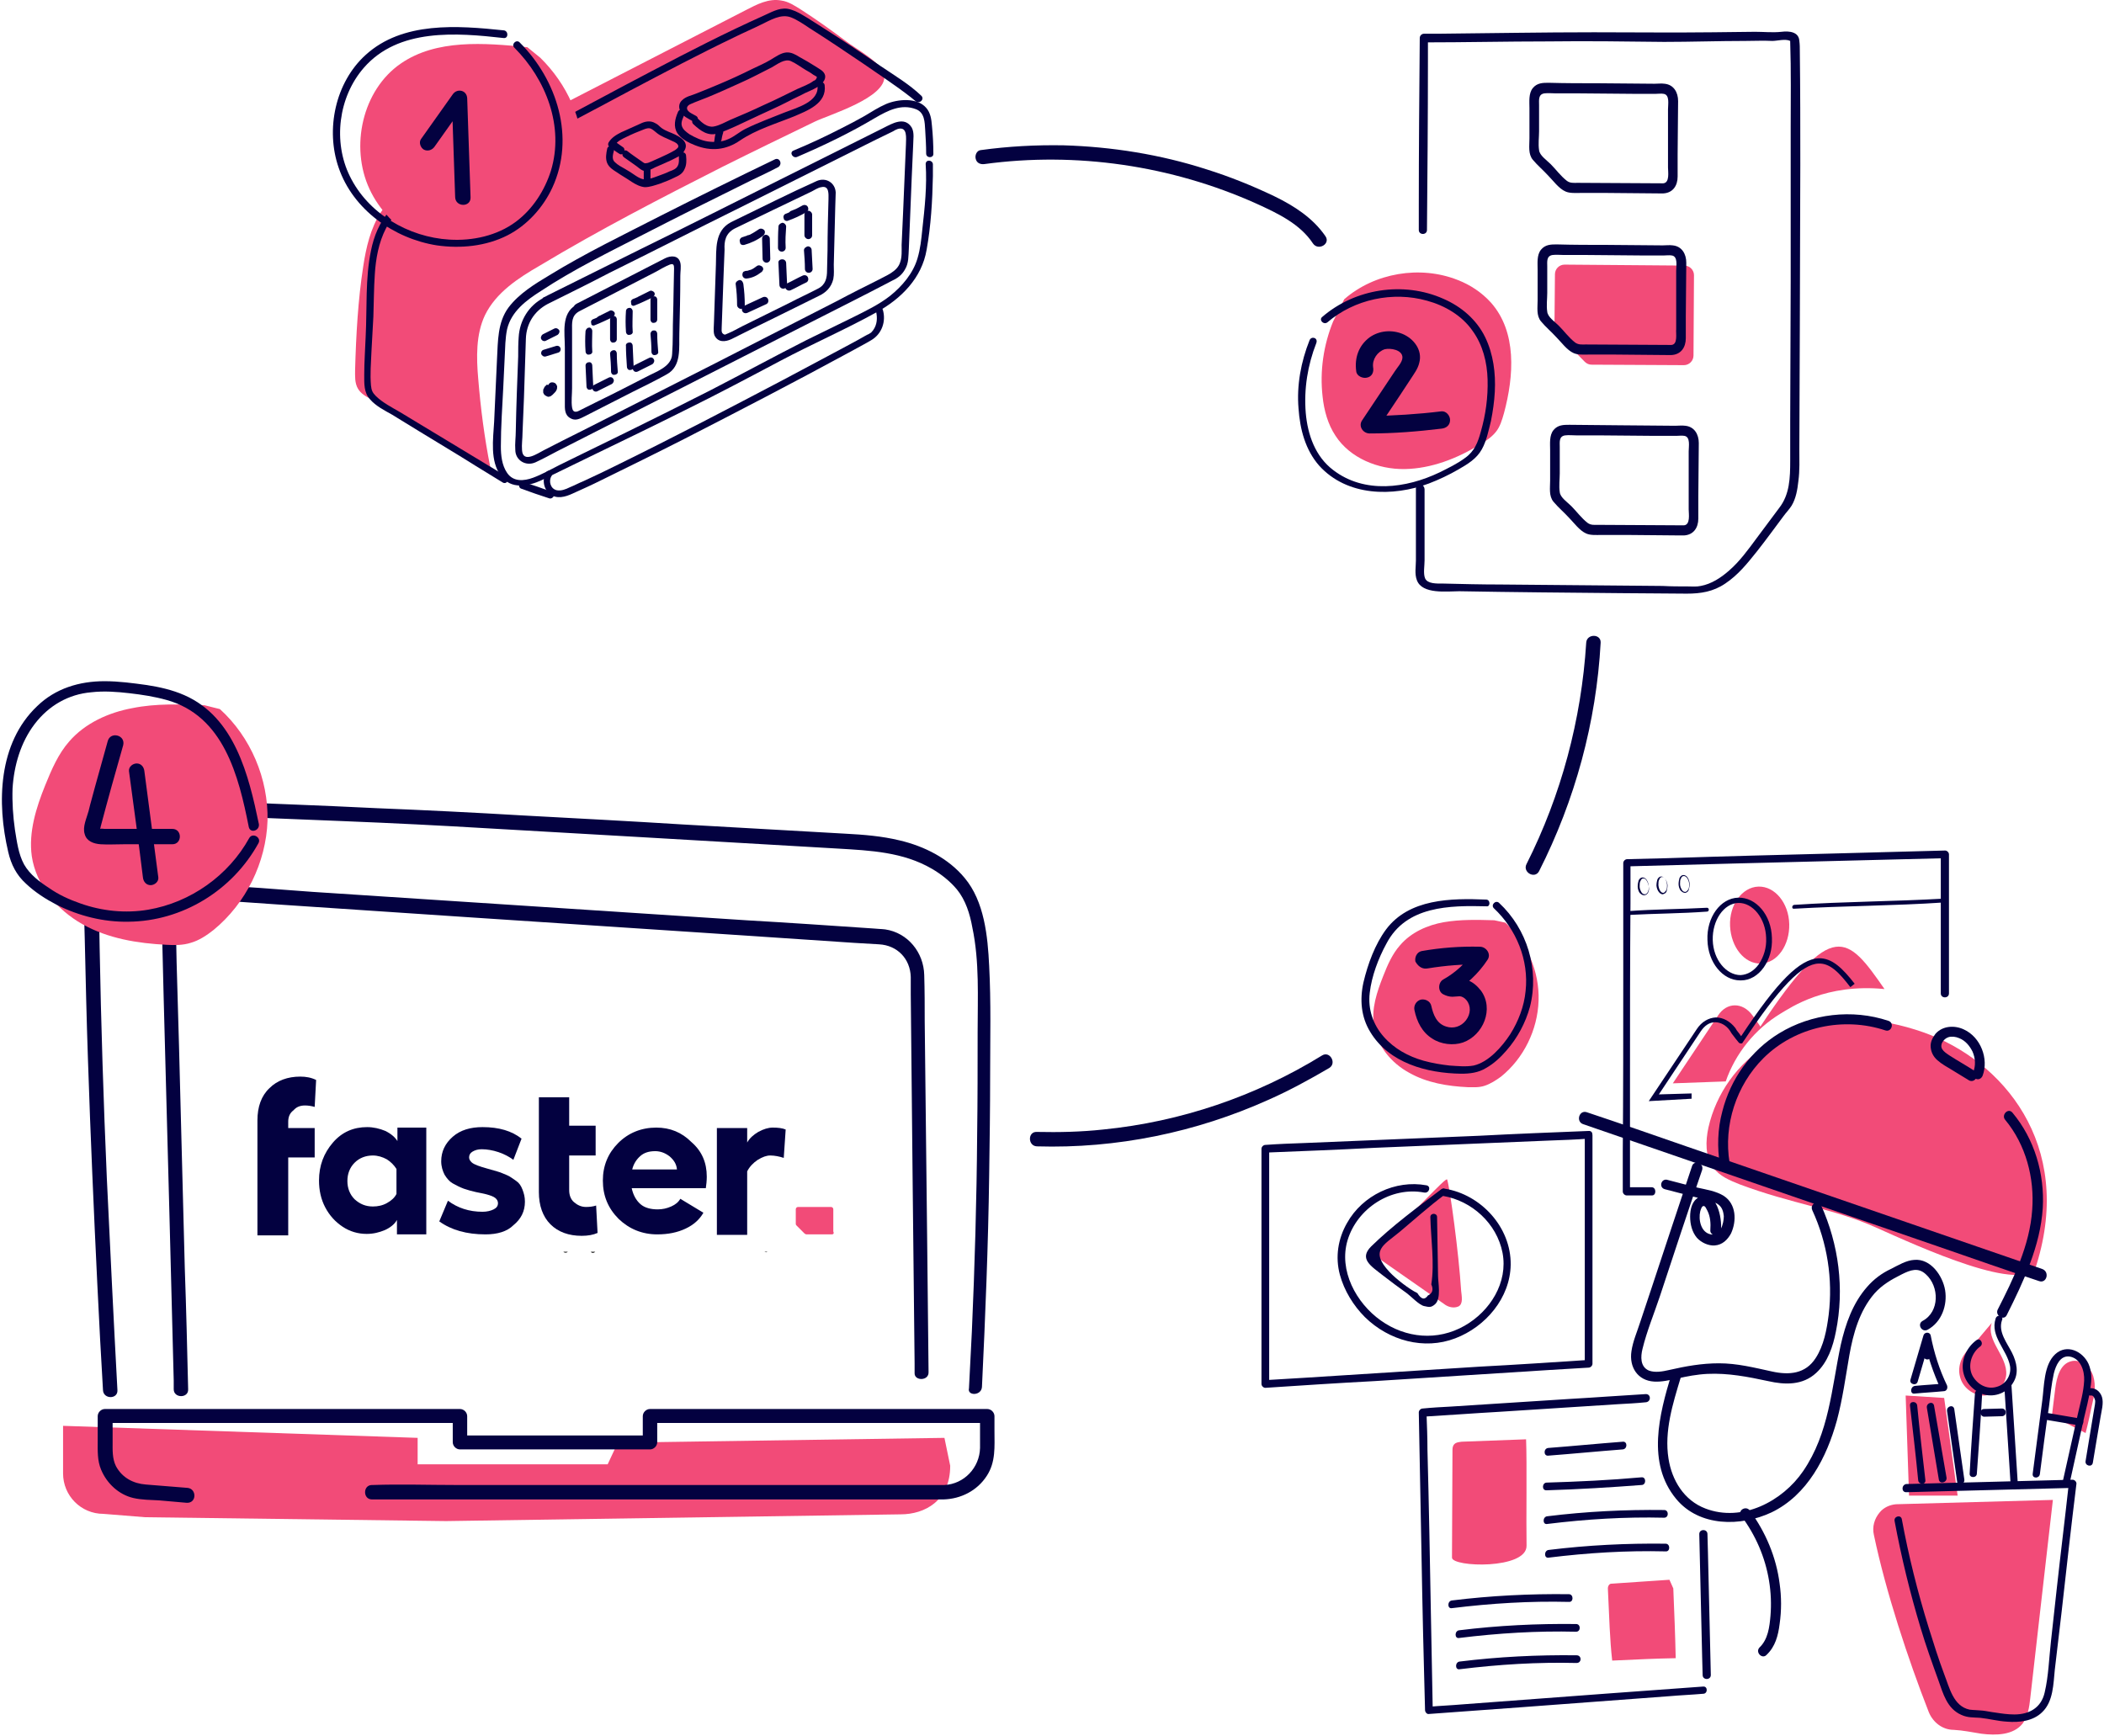 <svg width="538" height="444" viewBox="0 0 538 444" fill="none" xmlns="http://www.w3.org/2000/svg">
<path d="M362.053 124.875C362.053 130.042 362.053 135.332 362.053 140.499C362.053 141.483 362.053 142.344 362.053 143.328C362.053 144.927 361.684 146.773 362.299 148.372C363.652 152.062 370.049 151.201 373.125 151.201C387.026 151.447 400.927 151.57 414.828 151.693C420.363 151.693 425.776 151.816 431.312 151.816C434.88 151.816 438.078 151.324 441.154 149.233C444.475 147.019 446.812 144.066 449.273 140.991C451.61 138.038 453.824 134.963 456.039 132.01C456.654 131.149 457.515 130.288 458.13 129.304C459.237 127.459 459.606 125.244 459.852 123.03C460.221 120.324 460.098 117.494 460.098 114.788C460.098 104.331 460.221 93.875 460.221 83.541C460.221 69.763 460.344 55.985 460.344 42.207C460.344 32.489 460.344 22.893 460.221 13.175C460.221 12.314 460.221 11.33 460.098 10.469C459.975 8.131 457.515 7.885 455.547 8.131C453.332 8.377 450.995 8.131 448.781 8.131C445.213 8.131 441.646 8.254 438.078 8.254C427.868 8.377 417.78 8.254 407.57 8.254C394.407 8.254 381.121 8.5 367.958 8.623C366.728 8.623 365.498 8.623 364.144 8.623C363.529 8.623 363.037 9.116 363.037 9.731C362.914 24.001 362.791 38.394 362.791 52.664C362.791 54.755 362.791 56.724 362.791 58.815C362.791 60.168 364.882 60.168 364.882 58.815C365.005 44.545 365.128 30.152 365.128 15.882C365.128 13.79 365.128 11.822 365.128 9.731L364.021 10.838C374.601 10.838 385.18 10.592 395.76 10.592C405.724 10.469 415.566 10.592 425.53 10.715C432.419 10.715 439.431 10.469 446.32 10.469C448.658 10.469 450.872 10.346 453.209 10.469C454.439 10.469 456.531 9.854 457.761 10.469C457.884 10.592 457.638 10.1 457.761 10.346C457.761 10.469 457.761 10.592 457.761 10.715C458.007 18.096 457.884 25.477 457.884 32.858C457.884 45.898 457.884 58.938 457.884 71.978C457.884 83.91 457.761 95.843 457.761 107.776C457.761 111.097 457.761 114.542 457.761 117.863C457.761 122.169 457.638 126.475 454.932 129.919C452.963 132.502 451.118 135.086 449.15 137.669C447.058 140.499 444.844 143.574 442.138 145.911C440.046 147.757 437.586 149.356 434.88 149.848C433.772 150.094 432.665 149.971 431.558 149.971C429.467 149.971 427.252 149.971 425.161 149.848C411.383 149.725 397.482 149.602 383.704 149.479C378.783 149.479 373.74 149.356 368.819 149.233C367.466 149.233 365.005 149.356 364.39 147.88C363.898 146.65 364.267 144.681 364.267 143.328C364.267 142.221 364.267 141.237 364.267 140.13C364.267 135.086 364.267 130.165 364.267 125.121C364.144 123.522 362.053 123.522 362.053 124.875Z" fill="#030140"/>
<path d="M430.574 93.383L406.955 93.26C406.34 93.26 405.724 93.014 405.232 92.522L398.22 85.387C397.728 84.895 397.482 84.279 397.482 83.664L397.605 70.132C397.605 68.779 398.712 67.672 400.066 67.672L430.697 67.918C432.05 67.918 433.157 69.025 433.157 70.379L433.034 90.922C433.034 92.276 431.927 93.383 430.574 93.383Z" fill="#F24B78"/>
<path d="M425.284 46.882L403.387 46.759C402.403 46.759 401.542 46.882 400.681 46.267C399.081 45.037 397.851 43.315 396.498 41.961C395.514 40.977 393.669 39.747 393.546 38.394C393.3 36.795 393.546 35.072 393.546 33.596C393.546 31.382 393.546 29.044 393.546 26.83C393.546 25.6 393.3 24.124 394.899 23.878C395.883 23.755 396.867 23.878 397.851 23.878H403.879C408.554 23.878 413.352 24.001 418.026 24.001C419.748 24.001 421.594 24.001 423.316 24.001C423.931 24.001 424.792 23.878 425.407 24.001C427.007 24.247 426.514 26.707 426.514 27.937C426.514 30.398 426.514 32.858 426.514 35.318C426.514 37.779 426.514 40.362 426.514 42.822C426.514 43.93 427.007 46.759 425.284 46.882C423.685 47.005 423.685 49.589 425.284 49.465C427.745 49.343 428.975 47.497 428.975 45.16C428.975 43.315 428.975 41.346 428.975 39.501C428.975 34.949 429.098 30.398 429.098 25.846C429.098 23.632 427.991 21.663 425.653 21.417C424.792 21.294 423.931 21.417 423.07 21.417C418.272 21.417 413.598 21.294 408.8 21.294C404.494 21.294 400.312 21.294 396.006 21.171C394.53 21.171 393.054 21.171 391.946 22.525C390.839 23.878 391.085 25.969 391.085 27.691C391.085 30.275 391.085 32.858 391.085 35.441C391.085 37.287 390.716 39.378 391.946 40.854C393.177 42.331 394.653 43.561 395.883 44.914C397.113 46.144 398.589 48.235 400.312 48.973C401.419 49.465 402.895 49.343 404.125 49.343C406.34 49.343 408.677 49.343 410.891 49.343C415.443 49.343 419.872 49.465 424.423 49.465C424.669 49.465 424.915 49.465 425.284 49.465C426.884 49.465 426.884 46.882 425.284 46.882Z" fill="#030140"/>
<path d="M427.376 88.216C420.118 88.216 412.736 88.093 405.478 88.093C404.494 88.093 403.633 88.216 402.772 87.601C401.173 86.371 399.943 84.648 398.589 83.295C397.605 82.311 395.76 81.081 395.637 79.728C395.391 78.128 395.637 76.406 395.637 74.93C395.637 72.716 395.637 70.378 395.637 68.164C395.637 66.934 395.391 65.458 396.99 65.212C397.974 65.088 398.958 65.212 399.943 65.212C401.911 65.212 404.002 65.212 405.971 65.212C410.645 65.212 415.443 65.335 420.118 65.335H425.407C426.022 65.335 426.884 65.212 427.499 65.335C429.098 65.581 428.606 68.041 428.606 69.271C428.606 71.731 428.606 74.192 428.606 76.652C428.606 79.113 428.606 81.696 428.606 84.156C428.483 85.263 429.098 88.093 427.376 88.216C425.776 88.339 425.776 90.922 427.376 90.799C429.836 90.676 431.066 88.831 431.066 86.494C431.066 84.648 431.066 82.68 431.066 80.835C431.066 76.283 431.189 71.731 431.189 67.18C431.189 64.966 430.082 62.997 427.745 62.751C426.884 62.628 426.022 62.751 425.161 62.751C420.364 62.751 415.689 62.628 410.891 62.628C406.586 62.628 402.403 62.628 398.097 62.505C396.621 62.505 395.145 62.505 394.038 63.858C392.931 65.212 393.177 67.303 393.177 69.025C393.177 71.608 393.177 74.192 393.177 76.775C393.177 78.621 392.808 80.712 394.038 82.188C395.268 83.664 396.744 84.894 397.974 86.248C399.205 87.478 400.681 89.569 402.403 90.307C403.51 90.799 404.986 90.676 406.217 90.676C408.431 90.676 410.768 90.676 412.983 90.676C417.534 90.676 421.963 90.799 426.514 90.799C426.761 90.799 427.007 90.799 427.376 90.799C428.975 90.799 428.975 88.216 427.376 88.216Z" fill="#030140"/>
<path d="M430.574 134.348C423.316 134.348 415.935 134.225 408.677 134.225C407.693 134.225 406.832 134.348 405.97 133.733C404.371 132.502 403.141 130.78 401.788 129.427C400.804 128.443 398.958 127.213 398.835 125.859C398.589 124.26 398.835 122.538 398.835 121.062C398.835 118.847 398.835 116.51 398.835 114.296C398.835 113.066 398.589 111.589 400.189 111.343C401.173 111.22 402.157 111.343 403.141 111.343C405.109 111.343 407.201 111.343 409.169 111.343C413.844 111.343 418.641 111.466 423.316 111.466C425.038 111.466 426.883 111.466 428.606 111.466C429.221 111.466 430.082 111.343 430.697 111.466C432.296 111.712 431.804 114.173 431.804 115.403C431.804 117.863 431.804 120.324 431.804 122.784C431.804 125.244 431.804 127.828 431.804 130.288C431.804 131.395 432.296 134.225 430.574 134.348C428.975 134.471 428.975 137.054 430.574 136.931C433.034 136.808 434.265 134.963 434.265 132.625C434.265 130.78 434.265 128.812 434.265 126.967C434.265 122.415 434.388 117.863 434.388 113.312C434.388 111.097 433.28 109.129 430.943 108.883C430.082 108.76 429.221 108.883 428.36 108.883C423.562 108.883 418.887 108.76 414.09 108.76L401.296 108.637C399.82 108.637 398.343 108.637 397.236 109.99C396.129 111.343 396.375 113.435 396.375 115.157C396.375 117.74 396.375 120.324 396.375 122.907C396.375 124.752 396.006 126.844 397.236 128.32C398.466 129.796 399.943 131.026 401.173 132.379C402.403 133.61 403.879 135.701 405.601 136.439C406.709 136.931 408.185 136.808 409.415 136.808C411.629 136.808 413.967 136.808 416.181 136.808C420.733 136.808 425.161 136.931 429.713 136.931C429.959 136.931 430.205 136.931 430.574 136.931C432.173 136.808 432.173 134.348 430.574 134.348Z" fill="#030140"/>
<path d="M340.894 82.188C338.434 88.216 337.449 94.859 338.188 101.379C338.557 104.947 339.541 108.514 341.509 111.466C345.2 117.125 352.335 120.078 359.224 119.955C365.99 119.832 372.633 117.248 378.414 113.681C379.891 112.82 381.367 111.836 382.474 110.482C383.581 109.129 384.073 107.407 384.565 105.685C387.149 96.089 387.887 84.895 381.244 77.391C378.906 74.807 375.954 72.839 372.756 71.609C363.16 67.795 351.474 69.763 343.723 76.529" fill="#F24B78"/>
<path d="M334.866 86.986C332.652 92.522 331.545 98.549 332.037 104.454C332.406 109.744 333.759 115.034 337.326 119.094C344.462 126.967 356.148 127.09 365.375 123.645C367.958 122.661 370.541 121.431 372.879 120.078C375.216 118.724 377.553 117.371 378.907 114.911C380.137 112.697 380.629 110.113 381.244 107.653C381.736 105.192 382.105 102.609 382.228 100.149C382.474 95.474 381.859 90.553 379.768 86.248C377.553 81.696 373.617 78.375 369.065 76.406C358.855 71.855 346.43 73.823 338.065 81.081C337.203 81.819 338.434 83.172 339.418 82.434C346.307 76.529 356.148 74.438 364.882 76.898C369.434 78.129 373.863 80.712 376.569 84.648C379.153 88.216 380.26 92.645 380.383 97.073C380.506 101.625 379.891 106.054 378.66 110.359C377.922 113.066 377.061 115.403 374.601 117.125C372.633 118.601 370.295 119.709 368.081 120.816C359.593 124.875 348.89 126.352 340.894 120.201C336.342 116.756 334.374 111.22 333.882 105.562C333.39 99.411 334.374 93.383 336.588 87.724C337.08 86.371 335.358 85.879 334.866 86.986Z" fill="#030140"/>
<path d="M351.104 93.875C350.858 91.906 352.212 89.938 354.057 89.323C355.533 88.954 358.609 89.446 358.609 91.414C358.609 92.645 357.255 93.998 356.64 94.982C355.779 96.335 354.795 97.688 353.934 99.041C352.089 101.871 350.12 104.7 348.275 107.53C347.291 109.006 348.521 110.851 350.243 110.851C356.394 110.851 362.422 110.359 368.573 109.621C369.803 109.498 370.787 108.76 370.787 107.407C370.787 106.3 369.803 105.069 368.573 105.192C362.545 105.931 356.394 106.3 350.243 106.423L352.212 109.744C354.057 106.915 356.025 104.085 357.87 101.256C358.855 99.78 359.716 98.426 360.7 96.95C361.561 95.597 362.545 94.367 362.914 92.768C363.775 89.569 361.561 86.617 358.609 85.386C355.902 84.279 352.704 84.525 350.243 86.248C347.414 88.339 346.307 91.537 346.799 94.982C346.922 96.212 348.521 96.827 349.505 96.581C350.858 96.335 351.351 95.105 351.104 93.875Z" fill="#030140"/>
<path d="M204.836 2.473C203.237 1.488 201.638 0.381 199.793 0.135C196.594 -0.48 193.519 1.119 190.689 2.596C164.855 15.882 139.022 29.167 113.188 42.453C107.16 45.529 101.009 48.85 97.319 54.386C94.735 58.446 93.628 63.243 92.89 68.041C91.537 76.775 91.045 85.756 90.799 94.613C90.799 96.212 90.676 97.934 91.537 99.411C92.275 100.641 93.505 101.379 94.735 101.994C104.946 107.776 115.156 113.558 125.367 119.463C123.89 112.081 122.906 104.454 122.291 96.95C121.799 91.415 121.676 85.51 124.013 80.589C126.843 74.807 132.502 71.117 138.038 67.918C153.169 58.815 168.915 50.696 184.661 42.699C192.534 38.763 200.408 34.949 208.281 31.136C212.094 29.291 226.733 24.985 226.118 19.326C225.749 16.128 218.737 12.437 216.4 10.592C212.463 7.639 208.65 4.933 204.836 2.473Z" fill="#F24B78"/>
<path d="M152.062 83.172C153.661 82.557 155.137 81.819 156.736 81.081C157.105 80.835 157.351 80.22 157.105 79.851C156.859 79.482 156.244 79.236 155.875 79.482C155.137 79.851 154.399 80.22 153.661 80.589C153.538 80.712 153.292 80.712 153.169 80.835C153.046 80.835 153.046 80.958 152.923 80.958L152.8 81.081C152.677 81.081 152.677 81.081 152.8 81.081C152.8 81.081 152.677 81.081 152.677 81.204C152.554 81.204 152.554 81.327 152.431 81.327C152.185 81.45 152.062 81.45 151.816 81.573C151.323 81.696 150.954 82.188 151.2 82.68C151.077 83.049 151.569 83.418 152.062 83.172Z" fill="#030140"/>
<path d="M149.724 84.648C149.601 86.371 149.601 88.093 149.724 89.815C149.724 90.307 150.093 90.799 150.585 90.676C151.077 90.676 151.57 90.307 151.446 89.815C151.323 88.093 151.446 86.371 151.446 84.648C151.446 84.156 150.954 83.664 150.585 83.787C150.216 83.787 149.847 84.156 149.724 84.648Z" fill="#030140"/>
<path d="M155.998 81.696C155.998 83.418 155.998 85.017 155.998 86.74C155.998 87.232 156.367 87.724 156.859 87.601C157.351 87.601 157.72 87.232 157.72 86.74C157.72 85.017 157.72 83.418 157.72 81.696C157.72 81.204 157.351 80.712 156.859 80.835C156.49 80.835 155.998 81.204 155.998 81.696Z" fill="#030140"/>
<path d="M149.724 93.506C149.847 95.228 149.847 96.951 149.97 98.796C149.97 99.288 150.339 99.78 150.831 99.657C151.323 99.657 151.816 99.288 151.693 98.796C151.569 97.073 151.569 95.351 151.446 93.506C151.446 93.014 151.077 92.522 150.585 92.645C150.093 92.645 149.724 93.014 149.724 93.506Z" fill="#030140"/>
<path d="M155.998 90.43C156.121 91.907 156.244 93.506 156.244 94.982C156.244 95.474 156.613 95.966 157.105 95.843C157.597 95.843 158.089 95.474 157.966 94.982C157.843 93.506 157.72 91.907 157.72 90.43C157.72 89.939 157.351 89.446 156.859 89.569C156.49 89.569 155.998 89.939 155.998 90.43Z" fill="#030140"/>
<path d="M152.8 100.026C154.03 99.411 155.26 98.796 156.49 98.18C156.859 97.934 157.105 97.319 156.859 96.95C156.613 96.458 156.121 96.335 155.629 96.581C154.399 97.196 153.169 97.811 151.939 98.427C151.446 98.673 151.323 99.288 151.569 99.657C151.816 100.149 152.431 100.272 152.8 100.026Z" fill="#030140"/>
<path d="M162.272 78.129C163.871 77.514 165.347 76.775 166.947 76.037C167.316 75.791 167.562 75.176 167.316 74.807C167.07 74.438 166.455 74.192 166.086 74.438C165.347 74.807 164.609 75.176 163.871 75.545C163.748 75.668 163.502 75.668 163.379 75.791C163.256 75.791 163.256 75.914 163.133 75.914C163.133 75.914 163.01 75.914 163.01 76.037C162.887 76.037 162.887 76.037 163.01 76.037H162.887C162.764 76.037 162.764 76.16 162.641 76.16C162.395 76.283 162.272 76.283 162.026 76.406C161.534 76.529 161.165 77.022 161.411 77.514C161.288 78.006 161.78 78.375 162.272 78.129Z" fill="#030140"/>
<path d="M160.058 79.605C159.935 81.327 159.935 83.049 160.058 84.772C160.058 85.264 160.427 85.756 160.919 85.633C161.411 85.633 161.903 85.264 161.78 84.772C161.657 83.049 161.78 81.327 161.78 79.605C161.78 79.113 161.288 78.621 160.919 78.744C160.427 78.744 160.058 79.113 160.058 79.605Z" fill="#030140"/>
<path d="M166.332 76.652C166.332 78.374 166.332 79.974 166.332 81.696C166.332 82.188 166.701 82.68 167.193 82.557C167.685 82.557 168.054 82.188 168.054 81.696C168.054 79.974 168.054 78.374 168.054 76.652C168.054 76.16 167.685 75.668 167.193 75.791C166.824 75.791 166.332 76.16 166.332 76.652Z" fill="#030140"/>
<path d="M160.058 88.462C160.058 90.184 160.181 91.906 160.304 93.752C160.304 94.244 160.673 94.736 161.165 94.613C161.657 94.613 162.149 94.244 162.026 93.752C161.903 92.03 161.903 90.307 161.78 88.462C161.78 87.97 161.411 87.478 160.919 87.601C160.427 87.601 159.935 87.97 160.058 88.462Z" fill="#030140"/>
<path d="M166.332 85.387C166.455 86.863 166.578 88.462 166.578 89.938C166.578 90.43 166.947 90.922 167.439 90.799C167.931 90.799 168.423 90.43 168.3 89.938C168.177 88.462 168.054 86.863 168.054 85.387C168.054 84.894 167.685 84.402 167.193 84.525C166.824 84.402 166.332 84.894 166.332 85.387Z" fill="#030140"/>
<path d="M163.133 94.982C164.363 94.367 165.594 93.752 166.824 93.137C167.193 92.891 167.439 92.275 167.193 91.906C166.947 91.414 166.455 91.291 165.963 91.537C164.732 92.152 163.502 92.767 162.272 93.383C161.78 93.629 161.657 94.244 161.903 94.613C162.149 95.105 162.641 95.228 163.133 94.982Z" fill="#030140"/>
<path d="M201.392 56.477C203.114 55.862 204.713 55.124 206.189 54.263C206.682 54.017 206.805 53.402 206.558 52.91C206.312 52.418 205.697 52.295 205.205 52.541C204.467 52.91 203.729 53.402 202.991 53.648C202.745 53.771 202.622 53.771 202.376 53.894C202.253 53.894 202.13 54.017 202.13 54.017C202.13 54.017 202.007 54.017 202.007 54.14C201.884 54.14 201.884 54.14 202.007 54.14C202.13 54.14 202.007 54.14 202.007 54.14C202.007 54.14 201.884 54.14 201.884 54.263C201.761 54.263 201.638 54.386 201.638 54.386C201.392 54.509 201.269 54.509 201.023 54.632C200.531 54.755 200.162 55.247 200.408 55.862C200.408 56.231 200.9 56.6 201.392 56.477Z" fill="#030140"/>
<path d="M199.054 57.953C198.931 59.799 198.931 61.644 198.931 63.366C198.931 63.858 199.3 64.35 199.916 64.35C200.408 64.35 200.9 63.981 200.9 63.366C200.777 61.521 200.9 59.676 201.023 57.953C201.023 57.461 200.531 56.969 200.039 56.969C199.546 57.092 199.054 57.461 199.054 57.953Z" fill="#030140"/>
<path d="M205.697 54.878C205.697 56.6 205.697 58.446 205.697 60.168C205.697 60.66 206.189 61.152 206.682 61.152C207.174 61.152 207.666 60.783 207.666 60.168C207.666 58.446 207.666 56.6 207.666 54.878C207.666 54.386 207.174 53.894 206.682 53.894C206.066 54.017 205.697 54.386 205.697 54.878Z" fill="#030140"/>
<path d="M199.054 67.303C199.177 69.148 199.177 70.993 199.3 72.839C199.3 73.331 199.669 73.823 200.285 73.823C200.777 73.823 201.269 73.454 201.269 72.839C201.146 70.993 201.146 69.148 201.023 67.303C201.023 66.811 200.654 66.319 200.039 66.319C199.423 66.319 198.931 66.688 199.054 67.303Z" fill="#030140"/>
<path d="M205.574 63.981C205.697 65.581 205.82 67.18 205.82 68.779C205.82 69.271 206.189 69.763 206.805 69.763C207.297 69.763 207.789 69.394 207.789 68.779L207.543 63.981C207.543 63.489 207.174 62.997 206.559 62.997C206.066 63.12 205.574 63.489 205.574 63.981Z" fill="#030140"/>
<path d="M202.253 74.192C203.606 73.577 204.836 72.839 206.189 72.224C206.682 71.978 206.805 71.362 206.558 70.871C206.312 70.378 205.697 70.255 205.205 70.501C203.852 71.117 202.622 71.855 201.269 72.47C200.777 72.716 200.654 73.331 200.9 73.823C201.269 74.315 201.761 74.438 202.253 74.192Z" fill="#030140"/>
<path d="M190.32 62.628C192.042 62.136 193.642 61.398 195.118 60.291C195.487 60.045 195.733 59.43 195.487 58.938C195.241 58.569 194.626 58.322 194.134 58.569C193.396 59.061 192.657 59.553 191.919 59.922C191.796 60.045 191.55 60.045 191.304 60.168C191.55 60.045 191.181 60.168 191.181 60.168C191.058 60.168 191.058 60.291 190.935 60.291C190.566 60.414 190.197 60.537 189.828 60.66C189.336 60.783 188.967 61.398 189.213 61.89C189.213 62.505 189.705 62.751 190.32 62.628Z" fill="#030140"/>
<path d="M194.872 61.029C194.872 62.751 194.995 64.474 194.995 66.196C194.995 66.688 195.487 67.18 195.979 67.18C196.471 67.18 196.963 66.811 196.963 66.196C196.963 64.474 196.84 62.751 196.84 61.029C196.84 60.537 196.348 60.045 195.856 60.045C195.241 60.045 194.872 60.537 194.872 61.029Z" fill="#030140"/>
<path d="M193.519 68.041C193.027 68.41 192.534 68.779 191.919 69.025C191.796 69.025 191.796 69.025 192.042 69.025H191.919H191.796C191.673 69.025 191.55 69.148 191.427 69.148C191.181 69.271 190.935 69.271 190.689 69.271H190.935H190.812C190.566 69.271 190.32 69.394 190.074 69.517C189.951 69.64 189.828 70.01 189.828 70.255C189.828 70.748 190.197 71.24 190.812 71.24C192.288 71.117 193.519 70.501 194.626 69.64C194.872 69.517 194.995 69.271 195.118 69.025C195.241 68.779 195.118 68.533 194.995 68.287C194.626 67.918 194.011 67.672 193.519 68.041Z" fill="#030140"/>
<path d="M188.106 72.593C188.352 74.438 188.475 76.16 188.475 78.006C188.475 78.498 188.967 78.99 189.459 78.99C189.951 78.99 190.443 78.621 190.443 78.006C190.443 76.16 190.32 74.438 190.074 72.593C189.951 72.101 189.705 71.609 189.09 71.609C188.598 71.732 188.106 72.101 188.106 72.593Z" fill="#030140"/>
<path d="M191.181 79.974C192.78 79.236 194.38 78.498 195.979 77.76C196.471 77.513 196.594 76.898 196.348 76.406C196.102 75.914 195.487 75.791 194.995 76.037C193.396 76.775 191.796 77.513 190.197 78.252C189.705 78.498 189.582 79.113 189.828 79.605C190.074 80.097 190.689 80.22 191.181 79.974Z" fill="#030140"/>
<path d="M235.591 24.493C232.515 21.54 228.579 19.203 225.134 16.866C220.213 13.421 215.17 10.1 210.126 6.901C208.527 5.917 206.928 4.81 205.205 3.826C203.975 3.088 202.745 2.473 201.269 2.227C199.054 1.98 197.086 3.211 195.118 4.072C185.522 8.377 176.173 13.175 166.824 18.096C157.597 22.893 148.494 27.937 139.391 32.612C134.716 35.072 130.041 37.41 125.244 39.624C120.569 41.838 115.771 43.806 111.097 46.021C107.037 47.989 102.731 50.45 99.656 53.894C97.073 56.723 95.596 60.414 94.858 64.105C93.382 71.24 93.874 78.744 93.505 86.002C93.382 89.323 93.136 92.522 93.136 95.843C93.136 98.057 93.013 100.395 94.612 102.117C96.088 103.839 98.303 104.946 100.271 106.054C102.608 107.53 104.946 108.883 107.283 110.359C112.081 113.312 116.878 116.141 121.553 119.093C123.89 120.57 126.228 121.923 128.565 123.399C129.549 124.014 130.533 122.415 129.426 121.8C120.446 116.387 111.343 110.851 102.362 105.439C100.271 104.208 97.811 102.978 96.088 101.256C95.227 100.395 94.981 99.78 94.858 98.549C94.612 95.72 94.858 92.768 94.981 89.938C95.104 86.986 95.35 83.91 95.473 80.958C95.596 77.39 95.596 73.7 95.842 70.132C96.088 66.196 96.826 62.013 98.672 58.446C100.763 54.386 104.577 51.68 108.39 49.465C112.573 47.005 117.001 45.406 121.43 43.438C125.982 41.346 130.41 39.255 134.839 36.917C143.696 32.489 152.431 27.814 161.165 23.14C170.022 18.465 178.879 13.79 187.86 9.485C190.074 8.377 192.411 7.393 194.626 6.286C196.963 5.179 199.67 3.457 202.253 4.441C203.852 5.056 205.451 6.163 206.928 7.147C211.602 10.1 216.154 13.175 220.706 16.25C224.765 19.08 228.948 21.786 232.884 24.862C233.376 25.231 233.745 25.6 234.238 25.969C235.222 26.584 236.452 25.354 235.591 24.493Z" fill="#030140"/>
<path d="M238.666 39.378C238.666 36.917 238.543 34.58 238.297 32.12C238.174 30.521 237.928 28.798 236.821 27.568C234.484 24.862 229.563 25.354 226.61 26.584C224.642 27.445 222.92 28.552 221.075 29.659C219.106 30.767 217.261 31.751 215.293 32.735C211.233 34.826 207.051 36.794 202.868 38.517C201.761 39.009 202.745 40.608 203.852 40.116C210.741 37.163 217.384 33.965 223.781 30.151C226.979 28.306 230.424 26.461 234.238 27.937C236.452 28.798 236.452 31.259 236.575 33.227C236.698 35.195 236.821 37.286 236.821 39.255C236.821 40.485 238.666 40.485 238.666 39.378Z" fill="#030140"/>
<path d="M198.193 40.731C188.475 45.406 178.756 50.204 169.038 55.124C159.443 60.045 149.724 64.72 140.498 70.379C136.807 72.593 132.748 75.053 130.041 78.621C127.212 82.434 127.335 87.232 127.089 91.784C126.843 97.197 126.597 102.609 126.351 107.899C126.105 112.328 125.244 117.863 128.073 121.677C130.656 125.245 135.085 124.383 138.53 122.784C143.081 120.57 147.633 118.356 152.185 116.141C159.812 112.451 167.439 108.76 175.066 104.947C183.308 100.887 191.427 96.581 199.546 92.276C207.666 87.97 216.154 84.28 224.15 79.851C230.424 76.406 235.714 71.117 236.944 63.859C238.051 57.708 238.42 51.311 238.543 45.037C238.543 44.053 238.543 42.946 238.543 41.961C238.42 40.854 236.698 40.731 236.698 41.961C237.067 47.497 236.452 53.156 235.837 58.692C235.591 61.152 235.345 63.613 234.607 66.073C233.499 69.886 230.67 73.208 227.595 75.668C224.765 77.883 221.444 79.482 218.245 81.081C214.186 83.049 210.249 85.018 206.189 86.986C197.947 91.169 189.828 95.597 181.709 99.78C174.697 103.347 167.562 106.915 160.55 110.359C156.736 112.205 153.046 114.05 149.232 115.895C147.141 116.879 145.05 117.986 142.958 118.971C140.744 120.078 138.653 121.308 136.315 122.169C133.978 123.03 131.272 123.276 129.672 120.939C128.319 118.971 128.073 116.387 128.073 114.173C128.073 109.129 128.442 104.085 128.688 99.042C128.811 96.458 128.934 93.875 129.057 91.292C129.18 88.954 129.18 86.494 129.672 84.157C130.779 79.605 134.593 76.775 138.284 74.438C146.649 68.902 155.752 64.474 164.609 59.922C173.713 55.247 182.816 50.696 192.042 46.144C194.38 45.037 196.717 43.93 199.054 42.7C200.162 41.838 199.3 40.239 198.193 40.731Z" fill="#030140"/>
<path d="M139.637 120.816C138.53 122.661 139.022 125.121 140.621 126.352C142.343 127.705 144.557 127.09 146.403 126.228C148.863 125.121 151.323 124.014 153.784 122.784C160.796 119.339 167.808 115.895 174.82 112.327C188.967 105.069 202.991 97.811 217.015 90.184C218.983 89.077 220.952 88.093 222.797 86.986C225.503 85.386 226.61 82.188 225.749 79.236C225.38 78.129 223.658 78.621 224.027 79.728C224.396 81.327 224.273 83.049 223.289 84.402C223.166 84.648 222.92 84.772 222.797 85.017C222.92 84.894 222.92 84.894 222.797 85.017C222.428 85.263 222.059 85.51 221.69 85.633C220.213 86.494 218.614 87.355 217.015 88.216C211.479 91.168 205.943 94.121 200.408 97.073C186.384 104.454 172.483 111.712 158.212 118.724C155.26 120.201 152.185 121.677 149.232 123.03C148.002 123.522 146.895 124.137 145.665 124.629C144.68 125.121 143.45 125.613 142.343 125.367C140.744 124.998 140.252 123.03 140.99 121.8C141.851 120.693 140.252 119.832 139.637 120.816Z" fill="#030140"/>
<path d="M148.125 79.605C154.645 76.283 161.165 72.839 167.685 69.517C168.792 68.902 170.022 68.164 171.252 67.672C172.236 67.303 172.36 67.795 172.36 68.656C172.236 72.716 172.237 76.775 172.113 80.712C171.99 84.033 172.113 87.232 171.867 90.553C171.744 93.875 167.562 95.105 165.101 96.458C161.042 98.549 156.982 100.641 152.923 102.609L148.494 104.823C147.633 105.315 146.526 105.808 146.28 104.208C146.034 102.609 146.28 100.887 146.28 99.288C146.28 96.704 146.28 94.121 146.28 91.537C146.28 89.2 146.28 86.863 146.28 84.525C146.28 82.68 146.034 80.712 148.125 79.605C149.109 78.99 148.248 77.39 147.264 78.005C143.45 80.22 144.434 85.141 144.434 88.831C144.434 93.506 144.434 98.303 144.434 102.978C144.434 104.454 144.311 106.054 145.788 106.915C147.141 107.776 148.371 107.038 149.601 106.423C153.661 104.331 157.597 102.363 161.657 100.272C164.609 98.796 167.685 97.319 170.514 95.72C174.328 93.629 173.59 88.954 173.713 85.141C173.836 80.22 173.959 75.422 173.959 70.501C173.959 69.517 174.205 68.164 173.959 67.18C173.467 65.212 171.498 65.335 170.022 66.073C162.641 69.886 155.137 73.7 147.756 77.513C147.51 77.636 147.264 77.759 147.141 77.882C146.157 78.498 147.141 80.097 148.125 79.605Z" fill="#030140"/>
<path d="M187.86 58.446C194.38 55.247 200.9 52.172 207.543 48.973C208.281 48.604 209.142 47.989 210.003 47.866C212.094 47.374 211.848 49.712 211.848 50.942C211.725 55.247 211.602 59.676 211.602 63.982C211.602 65.704 211.479 67.426 211.479 69.148C211.479 71.117 211.11 72.839 209.142 73.823C206.805 75.053 204.344 76.16 202.007 77.391C197.947 79.359 193.888 81.45 189.828 83.418C188.598 84.034 187.368 84.772 186.138 85.264C185.645 85.387 185.399 85.879 184.784 85.264C184.415 84.895 184.538 84.279 184.538 83.787C184.661 79.236 184.907 74.684 185.03 70.132C185.153 68.041 185.153 65.95 185.276 63.859C185.153 61.644 185.522 59.676 187.86 58.446C188.844 57.954 187.983 56.355 186.876 56.846C182.693 59.061 183.185 63.736 183.062 67.672C182.939 72.47 182.693 77.391 182.57 82.188C182.57 83.295 182.324 84.772 182.693 85.756C183.554 87.601 185.399 87.478 186.999 86.74C190.689 84.895 194.38 83.049 198.193 81.204C201.884 79.359 205.697 77.513 209.388 75.668C211.233 74.807 212.586 73.454 213.078 71.363C213.324 70.132 213.201 68.902 213.201 67.672C213.324 62.874 213.448 58.077 213.571 53.156C213.571 51.803 213.694 50.573 213.694 49.219C213.571 46.759 211.233 45.283 208.896 46.267C201.761 49.465 194.749 53.033 187.614 56.477C187.368 56.6 187.122 56.724 186.876 56.846C185.891 57.339 186.876 58.938 187.86 58.446Z" fill="#030140"/>
<path d="M139.637 87.109C140.621 86.617 141.605 86.125 142.589 85.633C142.958 85.387 143.204 84.772 142.958 84.403C142.712 84.034 142.22 83.788 141.728 84.034C140.744 84.526 139.76 85.018 138.776 85.51C138.407 85.756 138.161 86.371 138.407 86.74C138.653 87.232 139.268 87.355 139.637 87.109Z" fill="#030140"/>
<path d="M139.514 91.169L142.712 90.184C143.204 90.061 143.45 89.569 143.327 89.077C143.204 88.585 142.712 88.339 142.22 88.462C141.113 88.831 140.129 89.077 139.022 89.446C138.53 89.569 138.284 90.061 138.407 90.554C138.53 90.923 139.022 91.292 139.514 91.169Z" fill="#030140"/>
<path d="M139.637 98.549C139.514 98.672 139.391 98.795 139.268 98.918C139.145 99.041 139.145 99.287 139.022 99.41C138.899 99.534 138.899 99.78 138.899 99.903C138.899 100.026 138.899 100.026 138.899 100.149C138.899 100.272 138.899 100.272 138.899 100.395C139.022 100.641 139.022 100.764 139.268 101.01C139.391 101.133 139.637 101.256 139.883 101.379C140.129 101.502 140.375 101.502 140.621 101.379C140.867 101.379 140.99 101.133 141.236 101.01C141.359 100.887 141.605 100.641 141.728 100.518C141.974 100.272 142.097 100.149 142.22 99.903C142.466 99.534 142.466 99.165 142.466 98.795C142.343 98.426 142.097 98.057 141.851 97.934C141.359 97.688 140.744 97.688 140.375 98.18C140.006 98.549 139.883 99.165 140.129 99.657C140.252 99.903 140.375 100.026 140.621 100.026C140.867 100.026 141.113 100.026 141.359 99.903C141.605 99.78 141.728 99.534 141.728 99.41C141.728 99.165 141.728 98.918 141.605 98.672C141.605 98.795 141.728 98.795 141.728 98.918C141.728 99.041 141.728 99.041 141.728 99.165C141.728 99.287 141.728 99.287 141.728 99.41C141.728 99.534 141.605 99.534 141.605 99.657C141.605 99.657 141.605 99.657 141.605 99.534C141.605 99.534 141.482 99.657 141.482 99.78C141.482 99.78 141.482 99.78 141.482 99.657L141.359 99.78C141.359 99.78 141.359 99.78 141.482 99.78L141.236 99.903C141.236 99.903 141.236 99.903 141.359 99.903C141.236 99.903 141.236 99.903 141.113 99.903C141.113 99.903 141.113 99.903 141.236 99.903C141.113 99.903 141.113 99.903 140.99 99.903C140.99 99.903 140.99 99.903 141.113 99.903L140.867 99.78C140.867 99.78 140.867 99.78 140.99 99.78C140.867 99.78 140.867 99.657 140.867 99.657C140.867 99.657 140.867 99.657 140.99 99.78L140.867 99.657C140.867 99.657 140.867 99.78 140.99 99.78L140.867 99.534V99.657V99.41V99.534C140.867 99.41 140.867 99.41 140.867 99.287C140.867 99.41 140.867 99.41 140.867 99.534C140.867 99.41 140.99 99.41 140.99 99.287C140.99 99.41 140.867 99.41 140.867 99.534C140.867 99.534 140.99 99.41 140.99 99.287C140.867 99.41 140.744 99.534 140.621 99.78C140.498 99.903 140.375 100.149 140.129 100.272C140.252 100.272 140.252 100.149 140.375 100.149C140.375 100.149 140.375 100.149 140.252 100.149L140.498 100.026H140.375C140.498 100.026 140.498 100.026 140.621 100.026C140.621 100.026 140.621 100.026 140.498 100.026C140.621 100.026 140.621 100.026 140.744 100.026H140.621C140.744 100.026 140.744 100.026 140.867 100.149C140.867 100.149 140.744 100.149 140.744 100.026C140.744 100.026 140.867 100.149 140.99 100.149C140.99 100.149 140.867 100.149 140.867 100.026L140.99 100.149C140.99 100.149 140.99 100.026 140.867 100.026L140.99 100.272V100.149C140.99 100.272 140.99 100.272 140.99 100.395V100.272C140.99 100.395 140.99 100.395 140.99 100.518C140.99 100.395 140.99 100.395 140.99 100.272L140.867 100.518C140.99 100.395 140.99 100.149 141.113 100.026C141.113 100.149 140.99 100.149 140.99 100.272C141.113 100.149 141.113 100.149 141.236 100.026C141.236 99.903 141.359 99.78 141.359 99.657C141.359 99.41 141.236 99.165 141.113 99.041C140.99 98.918 140.744 98.795 140.498 98.795C140.129 98.303 139.76 98.303 139.637 98.549Z" fill="#030140"/>
<path d="M140.006 77.759C145.173 75.176 150.462 72.593 155.629 69.886C166.824 64.35 177.895 58.692 189.09 53.156C199.423 47.989 209.757 42.822 220.09 37.656C222.797 36.302 225.503 34.949 228.333 33.596C228.702 33.35 229.194 33.104 229.563 32.981C232.146 32.243 231.654 35.441 231.654 36.917C231.408 42.822 231.162 48.604 230.916 54.509C230.793 57.215 230.67 59.922 230.547 62.628C230.547 63.981 230.67 65.704 230.178 67.057C229.44 69.517 226.487 70.501 224.519 71.609C221.075 73.331 217.63 75.053 214.186 76.898C203.36 82.434 192.534 87.97 181.709 93.506C170.883 99.041 160.058 104.454 149.232 109.99C145.788 111.712 142.343 113.435 139.022 115.157C137.545 115.895 133.732 118.601 133.486 115.157C133.363 113.681 133.609 112.204 133.609 110.728C133.732 107.776 133.855 104.7 133.978 101.748C134.101 96.704 134.347 91.66 134.47 86.617C134.593 82.803 136.561 79.605 140.006 77.759C140.99 77.267 140.129 75.668 139.022 76.16C135.208 78.128 132.871 81.942 132.625 86.248C132.502 87.847 132.502 89.569 132.502 91.168C132.256 97.565 132.01 103.839 131.887 110.236C131.887 111.835 131.641 113.435 131.764 115.034C131.764 117.74 134.47 119.339 136.93 118.232C138.776 117.371 140.621 116.387 142.466 115.403C152.185 110.482 161.78 105.561 171.498 100.641C183.308 94.613 195.241 88.585 207.051 82.557C214.063 78.99 221.198 75.422 228.21 71.731C229.563 71.116 230.67 70.255 231.408 68.902C232.392 67.303 232.269 65.458 232.392 63.612C232.638 57.584 232.884 51.434 233.13 45.406C233.253 42.699 233.376 39.87 233.499 37.163C233.499 35.687 233.868 33.965 233.13 32.612C231.285 29.659 228.087 31.628 225.872 32.735L199.546 45.898C187.491 51.926 175.558 57.953 163.502 63.858C155.752 67.672 148.002 71.609 140.252 75.422C139.883 75.668 139.514 75.791 139.022 76.037C137.915 76.652 138.899 78.251 140.006 77.759Z" fill="#030140"/>
<path d="M159.32 37.656C158.458 37.041 157.72 36.549 156.859 35.934C156.982 36.303 157.105 36.795 157.228 37.164C157.843 36.057 159.074 35.565 160.058 35.072C161.534 34.334 163.01 33.719 164.609 33.104C165.224 32.858 165.963 32.612 166.578 32.981C167.07 33.227 167.562 33.719 168.054 34.088C169.161 34.95 170.391 35.319 171.621 35.934C172.113 36.18 172.975 36.426 173.344 37.041C173.713 37.656 173.098 38.025 172.606 38.394C171.375 39.132 170.022 39.747 168.669 40.362C167.931 40.731 167.193 40.977 166.455 41.346C166.086 41.469 165.717 41.715 165.347 41.715C164.855 41.839 164.732 41.715 164.363 41.469C163.01 40.485 161.657 39.624 160.427 38.64C159.443 37.902 158.582 39.501 159.566 40.239C160.919 41.223 162.272 42.084 163.502 43.069C163.994 43.438 164.486 43.807 165.224 43.684C165.963 43.561 166.824 43.192 167.439 42.823C168.915 42.208 170.268 41.593 171.621 40.977C172.729 40.362 174.328 39.87 174.943 38.64C176.665 35.934 172.852 34.457 171.006 33.719C170.391 33.473 169.653 33.104 169.161 32.735C168.669 32.366 168.177 31.751 167.562 31.505C166.332 30.767 164.978 31.013 163.748 31.628C162.149 32.366 160.427 33.104 158.828 33.842C157.597 34.457 156.367 35.196 155.629 36.426C155.383 36.918 155.506 37.41 155.998 37.656C156.859 38.271 157.597 38.886 158.458 39.378C159.32 39.87 160.181 38.271 159.32 37.656Z" fill="#030140"/>
<path d="M155.26 38.025C155.014 39.255 154.768 40.485 155.26 41.715C155.752 42.822 156.736 43.438 157.72 44.053C158.951 44.914 160.304 45.652 161.534 46.513C162.518 47.128 163.625 47.743 164.855 47.866C166.209 47.866 167.439 47.374 168.669 47.005C170.022 46.513 171.252 46.021 172.483 45.406C173.59 44.914 174.574 44.422 175.066 43.191C175.558 42.207 175.558 40.977 175.435 39.87C175.435 38.64 173.59 38.64 173.59 39.87C173.59 40.731 173.713 41.592 173.344 42.33C172.975 43.191 171.99 43.56 171.252 43.807C170.268 44.299 169.161 44.668 168.177 45.037C167.193 45.406 166.209 45.775 165.101 45.898C164.117 45.898 163.256 45.406 162.518 44.914C161.657 44.299 160.673 43.684 159.812 43.191C158.951 42.699 157.966 42.207 157.228 41.469C156.367 40.731 156.736 39.501 156.982 38.517C157.351 37.41 155.506 36.918 155.26 38.025Z" fill="#030140"/>
<path d="M166.332 46.021C166.332 45.16 166.332 44.299 166.332 43.438C166.332 42.946 165.963 42.453 165.471 42.577C164.978 42.577 164.609 42.946 164.609 43.438C164.609 44.299 164.609 45.16 164.609 46.021C164.609 46.513 164.978 47.005 165.471 46.882C165.963 46.882 166.332 46.513 166.332 46.021Z" fill="#030140"/>
<path d="M178.018 29.66C177.403 29.29 176.788 29.044 176.296 28.675C175.189 27.814 175.681 26.953 176.665 26.584C178.018 25.969 179.495 25.477 180.971 24.862C183.677 23.755 186.384 22.524 189.09 21.294C191.919 20.064 194.626 18.588 197.332 17.235C198.685 16.497 200.654 14.897 202.253 15.635C203.606 16.25 204.713 17.112 205.943 17.85C206.558 18.219 207.297 18.588 207.912 19.08C208.281 19.326 208.65 19.449 208.896 19.695C208.773 20.187 208.527 20.556 208.035 20.679C206.928 21.54 205.205 22.155 203.852 22.77C201.023 24.124 198.193 25.6 195.364 26.83C192.534 28.183 189.705 29.413 186.753 30.644C185.399 31.259 183.923 32.12 182.447 32.366C180.848 32.612 179.495 31.382 178.51 30.398C177.649 29.537 176.419 30.89 177.28 31.751C179.126 33.473 181.094 34.949 183.677 34.088C186.63 33.104 189.459 31.628 192.411 30.275C195.487 28.798 198.685 27.445 201.761 25.846C203.114 25.108 204.59 24.493 205.943 23.755C207.297 23.14 208.896 22.524 210.003 21.54C210.618 20.925 211.11 20.187 210.987 19.326C210.741 18.096 209.388 17.604 208.527 16.989C207.174 16.128 205.697 15.266 204.344 14.528C203.36 13.913 202.253 13.298 201.023 13.421C199.669 13.544 198.316 14.528 197.086 15.266C195.61 16.128 194.011 16.866 192.411 17.604C189.459 19.08 186.507 20.433 183.554 21.663C181.832 22.401 179.987 23.14 178.141 23.878C177.034 24.37 175.435 24.616 174.451 25.6C173.59 26.338 173.467 27.445 173.959 28.429C174.574 29.782 175.927 30.275 177.157 31.013C178.141 31.751 179.002 30.275 178.018 29.66Z" fill="#030140"/>
<path d="M173.344 28.675C172.606 30.398 172.113 32.366 173.221 34.088C174.205 35.564 176.173 36.549 177.772 37.164C181.832 38.763 185.645 38.394 189.213 35.934C193.396 33.104 198.439 31.628 202.991 29.783C206.435 28.306 211.479 26.461 210.864 21.786C210.741 20.679 208.896 20.679 209.019 21.786C209.634 26.092 203.606 27.568 200.531 28.798C197.209 30.152 193.765 31.382 190.566 32.981C189.09 33.719 187.737 34.949 186.261 35.564C184.661 36.303 182.816 36.426 180.971 36.179C179.372 35.934 177.772 35.195 176.296 34.334C175.435 33.719 174.574 33.104 174.328 32.12C174.082 31.136 174.697 30.029 175.066 29.168C175.558 28.06 173.713 27.568 173.344 28.675Z" fill="#030140"/>
<path d="M184.292 36.671C184.292 36.425 184.292 36.179 184.415 35.933C184.415 36.056 184.415 36.056 184.415 36.179C184.538 35.441 184.661 34.703 184.907 33.965C185.03 33.473 184.784 32.981 184.292 32.858C183.8 32.735 183.308 32.981 183.185 33.473C182.816 34.457 182.693 35.564 182.57 36.671C182.57 37.163 183.062 37.656 183.431 37.532C183.923 37.532 184.292 37.163 184.292 36.671Z" fill="#030140"/>
<path d="M140.99 125.736C138.653 124.875 136.192 124.014 133.855 123.276C133.363 123.153 132.871 123.522 132.748 123.891C132.625 124.383 132.871 124.875 133.363 124.998C135.7 125.859 138.161 126.721 140.498 127.459C140.99 127.582 141.482 127.213 141.605 126.844C141.728 126.352 141.359 125.982 140.99 125.736Z" fill="#030140"/>
<path d="M134.839 12.068C123.767 10.961 111.589 9.977 102.485 16.25C92.644 23.017 89.445 37.533 94.489 48.358C99.533 59.184 111.835 65.95 123.89 65.458C127.704 65.335 131.518 64.474 134.962 62.874C143.45 58.815 148.74 49.465 148.986 39.993C149.232 30.644 144.927 21.417 138.161 14.774" fill="#F24B78"/>
<path d="M128.811 7.762C117.001 6.532 102.977 5.425 93.505 14.036C85.755 21.048 83.171 33.104 86.616 42.945C90.307 53.648 100.763 61.029 111.712 62.751C117.74 63.612 124.26 62.997 129.795 60.168C134.839 57.584 138.899 53.033 141.236 47.989C147.141 35.195 142.466 20.433 132.871 10.838C132.01 9.977 130.656 11.33 131.518 12.191C139.637 20.31 144.311 32.366 140.867 43.684C139.268 48.727 136.192 53.525 131.887 56.723C127.089 60.291 120.815 61.644 114.91 61.275C104.454 60.66 94.12 54.632 89.445 45.037C85.14 36.302 86.493 24.862 93.013 17.358C101.87 7.147 116.755 8.377 128.811 9.731C130.041 9.854 130.041 7.885 128.811 7.762Z" fill="#030140"/>
<path d="M111.097 37.533C113.803 33.719 116.509 29.906 119.216 26.092L115.525 25.108C115.771 33.596 116.14 41.961 116.386 50.45C116.509 53.033 120.446 53.033 120.323 50.45C120.077 41.961 119.708 33.596 119.462 25.108C119.339 23.017 116.878 22.524 115.771 24.124C113.065 27.937 110.358 31.751 107.652 35.564C107.037 36.425 107.529 37.779 108.39 38.271C109.374 38.763 110.482 38.394 111.097 37.533Z" fill="#030140"/>
<path d="M420.364 228.948C419.994 228.948 419.625 228.702 419.256 228.333C419.01 227.964 418.764 227.349 418.764 226.734C418.764 226.119 418.887 225.504 419.01 225.135C419.256 224.643 419.625 224.397 419.994 224.397C420.856 224.397 421.471 225.381 421.594 226.611C421.84 227.841 421.348 228.948 420.364 228.948C420.487 228.948 420.487 228.948 420.364 228.948ZM420.241 224.643C419.871 224.643 419.625 224.889 419.502 225.258C419.256 225.627 419.256 226.119 419.256 226.734C419.256 227.226 419.502 227.841 419.748 228.21C419.994 228.579 420.241 228.702 420.61 228.702C421.225 228.702 421.717 227.718 421.594 226.611C421.348 225.504 420.856 224.643 420.241 224.643Z" fill="#030140"/>
<path d="M425.161 228.703C424.423 228.703 423.685 227.718 423.562 226.488C423.562 225.873 423.685 225.258 423.808 224.889C424.054 224.397 424.423 224.151 424.792 224.151C425.53 224.151 426.268 225.135 426.391 226.365C426.391 226.98 426.268 227.595 426.145 227.964C426.022 228.333 425.653 228.58 425.161 228.703ZM425.038 224.274C425.038 224.274 424.915 224.274 425.038 224.274C424.669 224.274 424.423 224.52 424.3 224.889C424.054 225.258 424.054 225.75 424.054 226.365C424.177 227.472 424.669 228.333 425.284 228.333C425.53 228.333 425.776 228.087 426.022 227.718C426.268 227.349 426.268 226.857 426.268 226.242C426.145 225.135 425.653 224.274 425.038 224.274Z" fill="#030140"/>
<path d="M430.82 228.333C430.451 228.333 430.082 228.087 429.713 227.718C429.467 227.349 429.221 226.734 429.221 226.119C429.221 225.504 429.344 224.889 429.467 224.52C429.713 224.028 430.082 223.782 430.451 223.782C431.312 223.782 431.927 224.766 432.05 225.996C432.05 226.611 431.927 227.226 431.804 227.595C431.681 227.964 431.312 228.333 430.82 228.333ZM430.574 224.028C430.205 224.028 429.959 224.274 429.836 224.643C429.59 225.012 429.59 225.504 429.59 226.119C429.59 226.611 429.836 227.226 430.082 227.595C430.328 227.964 430.574 228.087 430.943 228.087C431.189 228.087 431.435 227.841 431.681 227.472C431.927 227.103 431.927 226.611 431.927 225.996C431.804 224.889 431.189 224.028 430.574 224.028Z" fill="#030140"/>
<path d="M416.304 233.992C423.07 233.623 429.836 233.623 436.479 233.131C437.094 233.131 437.094 232.147 436.479 232.147C429.713 232.516 422.947 232.516 416.304 233.008C415.566 233.008 415.566 233.992 416.304 233.992Z" fill="#030140"/>
<path d="M458.745 232.393C471.416 231.655 484.21 231.655 497.004 230.794C497.619 230.794 497.619 229.81 497.004 229.81C484.333 230.548 471.539 230.548 458.745 231.409C458.13 231.532 458.13 232.516 458.745 232.393Z" fill="#030140"/>
<path d="M524.683 362.054C524.929 360.086 525.175 357.871 525.544 355.042C525.913 352.212 526.774 348.891 529.48 348.153C531.941 347.415 534.524 349.506 535.262 351.966C536 354.427 535.508 357.01 534.893 359.47C534.401 361.808 533.909 364.145 533.294 366.483L524.683 362.054Z" fill="#F24B78"/>
<path d="M487.285 356.887L497.127 357.502L500.571 382.475H488.146L487.285 356.887Z" fill="#F24B78"/>
<path d="M509.306 338.311C507.706 342.74 513.365 346.8 512.996 351.597C512.75 354.427 510.167 356.764 507.337 356.887C504.508 356.887 501.801 354.796 501.186 352.089C500.448 349.383 501.678 346.307 504.016 344.585" fill="#F24B78"/>
<path d="M484.825 384.689L524.929 383.582C522.96 400.435 521.115 417.289 519.147 434.265C518.901 436.603 518.532 438.94 517.179 440.785C514.841 443.738 510.413 443.861 506.599 443.369C504.262 443 501.924 442.508 499.587 442.385C496.758 442.385 494.297 440.539 493.19 437.833C487.9 424.301 482.242 407.201 479.166 392.562C478.674 390.471 479.289 388.38 480.642 386.781C481.626 385.55 483.226 384.812 484.825 384.689Z" fill="#F24B78"/>
<path d="M487.408 381.614C501.555 381.244 515.825 380.875 529.973 380.506L528.988 379.522C528.004 388.502 526.897 397.36 525.913 406.34C525.421 410.769 524.929 415.32 524.437 419.749C523.945 424.055 523.822 428.606 522.838 432.789C521.976 436.726 518.901 438.448 515.087 438.448C513.365 438.448 511.766 438.202 510.167 437.956C509.059 437.833 508.075 437.587 506.968 437.464C505.861 437.341 504.631 437.341 503.647 437.218C499.464 436.356 498.48 431.559 497.127 428.114C495.651 424.178 494.42 420.241 493.19 416.305C490.361 407.201 488.023 397.852 486.301 388.503C486.055 387.272 484.21 387.764 484.456 388.995C486.178 398.221 488.392 407.324 491.099 416.305C492.452 420.856 494.051 425.285 495.651 429.714C496.881 433.158 497.865 436.972 501.555 438.571C503.155 439.309 504.631 439.186 506.353 439.309C508.69 439.555 510.905 440.17 513.242 440.293C516.318 440.539 519.885 440.17 522.222 437.833C525.052 435.126 525.052 430.575 525.421 427.007C526.036 422.086 526.528 417.289 527.143 412.368C528.373 401.419 529.603 390.348 530.957 379.399C530.957 378.907 530.465 378.415 529.973 378.415C515.825 378.784 501.555 379.153 487.408 379.522C486.178 379.768 486.178 381.614 487.408 381.614Z" fill="#030140"/>
<path d="M489.5 356.395C491.96 356.149 494.543 356.026 497.004 355.78C497.742 355.78 498.111 355.042 497.865 354.304C495.896 350.244 494.543 345.939 493.682 341.51C493.436 340.526 492.083 340.649 491.837 341.51C490.73 345.323 489.623 349.014 488.515 352.828C488.146 353.935 489.992 354.55 490.361 353.32C491.468 349.506 492.575 345.815 493.682 342.002H491.837C492.821 346.554 494.297 350.982 496.266 355.288L497.127 353.812C494.666 354.058 492.083 354.181 489.623 354.427C488.392 354.673 488.392 356.518 489.5 356.395Z" fill="#030140"/>
<path d="M488.392 359.47C489.131 365.867 489.869 372.141 490.484 378.538C490.607 379.768 492.452 379.768 492.329 378.538C491.591 372.141 490.853 365.867 490.238 359.47C490.115 358.24 488.269 358.24 488.392 359.47Z" fill="#030140"/>
<path d="M497.865 360.824L500.448 378.907C500.571 380.137 502.417 379.645 502.294 378.415L499.71 360.331C499.464 359.101 497.742 359.593 497.865 360.824Z" fill="#030140"/>
<path d="M510.29 337.204C508.813 341.756 513.242 345.2 513.98 349.383C514.349 351.72 512.873 354.058 510.536 354.673C508.075 355.411 505.615 354.058 504.385 351.843C503.032 349.26 504.139 345.939 506.353 344.339C507.337 343.601 506.353 342.002 505.369 342.74C503.032 344.462 501.555 347.415 501.924 350.367C502.294 353.32 504.508 355.78 507.337 356.641C510.167 357.379 513.242 356.149 514.718 353.689C516.318 351.228 515.702 348.399 514.472 345.939C513.242 343.478 510.905 340.649 511.889 337.696C512.504 336.466 510.659 335.974 510.29 337.204Z" fill="#030140"/>
<path d="M505 356.395C504.508 363.161 504.016 370.05 503.647 376.816C503.524 378.046 505.492 378.046 505.492 376.816C505.984 370.05 506.476 363.161 506.845 356.395C506.968 355.165 505 355.165 505 356.395Z" fill="#030140"/>
<path d="M512.504 354.427C512.996 362.669 513.611 371.034 514.103 379.276C514.226 380.506 516.072 380.506 515.948 379.276C515.456 371.034 514.841 362.669 514.349 354.427C514.349 353.196 512.504 353.196 512.504 354.427Z" fill="#030140"/>
<path d="M507.337 362.3C508.813 362.3 510.413 362.177 511.889 362.177C512.381 362.177 512.873 361.808 512.873 361.193C512.873 360.701 512.504 360.209 511.889 360.209C510.413 360.209 508.813 360.332 507.337 360.332C506.845 360.332 506.353 360.701 506.353 361.316C506.476 361.808 506.845 362.3 507.337 362.3Z" fill="#030140"/>
<path d="M529.111 379.768C530.341 374.232 531.572 368.697 532.802 363.038C533.417 360.331 534.155 357.748 534.524 354.919C534.893 352.827 534.893 350.736 534.032 348.768C532.556 345.569 528.496 343.601 525.544 346.307C522.591 349.014 522.714 354.427 522.222 358.117C521.361 364.391 520.623 370.665 519.762 376.939C519.639 378.169 521.484 378.169 521.607 376.939C522.345 371.157 523.083 365.375 523.945 359.593C524.314 356.764 524.56 353.935 525.175 351.228C525.667 349.26 526.774 346.553 529.234 346.922C532.064 347.415 533.048 350.613 532.925 353.073C532.802 355.903 531.941 358.855 531.326 361.562C529.972 367.466 528.742 373.248 527.389 379.153C527.02 380.506 528.865 380.998 529.111 379.768Z" fill="#030140"/>
<path d="M534.647 356.887C535.385 356.764 535.631 357.748 535.754 358.24C535.754 358.855 535.631 359.594 535.508 360.209C535.262 361.685 535.016 363.161 534.77 364.637L533.294 373.618C533.048 374.848 534.893 375.34 535.139 374.11C535.754 370.173 536.492 366.236 537.108 362.423C537.354 360.824 537.969 358.855 537.477 357.256C536.985 355.78 535.754 354.796 534.155 355.042C533.048 355.288 533.54 357.01 534.647 356.887Z" fill="#030140"/>
<path d="M522.837 363.038C525.79 363.53 528.619 364.022 531.572 364.514C532.064 364.638 532.556 364.391 532.679 363.899C532.802 363.407 532.556 362.792 532.064 362.792C529.111 362.3 526.282 361.808 523.33 361.316C522.837 361.193 522.345 361.439 522.222 361.931C521.976 362.3 522.222 362.915 522.837 363.038Z" fill="#030140"/>
<path d="M497.742 377.923C496.635 371.772 495.651 365.621 494.543 359.47C494.297 358.24 492.575 358.732 492.698 359.962C493.682 366.113 494.789 372.264 495.774 378.415C496.02 379.645 497.865 379.153 497.742 377.923Z" fill="#030140"/>
<path d="M492.452 347.169C493.682 347.169 493.682 345.324 492.452 345.324C491.345 345.201 491.222 347.169 492.452 347.169Z" fill="#030140"/>
<path d="M492.821 347.661C494.051 347.661 494.051 345.815 492.821 345.815C491.591 345.815 491.591 347.661 492.821 347.661Z" fill="#030140"/>
<path d="M444.844 302.882C442.384 301.898 439.677 300.791 438.078 298.577C435.987 295.747 436.11 291.811 436.848 288.366C438.816 279.632 444.352 271.882 451.979 267.207C455.424 265.116 468.71 255.889 491.837 264.009C512.012 271.144 530.342 292.549 520.746 323.426C518.286 331.545 490.238 318.629 479.781 313.954C468.833 309.033 458.253 307.926 444.844 302.882Z" fill="#F24B78"/>
<path d="M455.301 259.211C448.781 263.147 443.737 269.421 441.277 276.556L427.745 277.048L439.308 259.703C441.523 256.258 445.582 256.258 448.043 259.58C449.273 261.179 450.134 262.532 450.134 262.532C468.587 234.607 472.4 239.282 481.872 252.937C466.864 251.461 458.007 257.612 455.301 259.211Z" fill="#F24B78"/>
<path d="M442.384 236.822C442.63 242.234 446.074 246.54 450.257 246.417C454.44 246.294 457.638 241.742 457.515 236.33C457.392 230.917 453.824 226.611 449.642 226.734C445.459 226.857 442.138 231.409 442.384 236.822Z" fill="#F24B78"/>
<path d="M444.967 250.723C440.538 250.723 436.725 246.171 436.602 240.389C436.356 234.607 439.923 229.686 444.475 229.563C449.027 229.44 452.963 233.992 453.086 239.897C453.209 242.726 452.471 245.31 450.995 247.401C449.519 249.492 447.427 250.723 445.213 250.723C445.09 250.723 445.09 250.723 444.967 250.723ZM437.955 240.389C438.078 245.433 441.4 249.369 445.09 249.369C446.935 249.246 448.535 248.262 449.765 246.54C450.995 244.695 451.733 242.357 451.61 239.897C451.487 234.853 448.166 230.794 444.475 230.917C440.785 231.04 437.832 235.345 437.955 240.389Z" fill="#030140"/>
<path d="M421.594 281.6L433.896 263.147C435.126 261.302 436.848 260.318 438.693 260.195C440.661 260.195 442.384 261.179 443.737 262.901L444.106 263.516C444.598 264.131 444.967 264.623 445.213 264.993C454.563 250.845 460.221 245.31 465.019 245.064C468.464 244.941 471.17 247.647 474.245 251.584L473.138 252.445C470.309 248.754 467.971 246.294 465.019 246.417C460.713 246.54 454.932 252.568 445.705 266.469L445.459 266.838H445.09C444.721 266.838 444.721 266.838 442.753 264.254L442.384 263.639C441.4 262.163 439.923 261.425 438.57 261.425C437.094 261.425 435.864 262.286 434.88 263.762L424.177 279.878L432.542 279.632V280.985L421.594 281.6Z" fill="#030140"/>
<path d="M451.733 423.194C453.947 421.102 454.686 418.273 455.055 415.321C455.547 411.876 455.547 408.432 455.055 404.987C454.194 398.221 451.487 391.824 447.428 386.288C446.443 384.935 444.229 386.288 445.213 387.641C448.904 392.562 451.364 398.221 452.348 404.249C452.84 407.201 452.963 410.277 452.717 413.229C452.471 416.059 452.102 419.257 449.888 421.348C448.781 422.579 450.626 424.424 451.733 423.194Z" fill="#030140"/>
<path d="M522.222 324.534C491.837 314.077 461.575 303.621 431.189 293.164C422.701 290.212 414.213 287.259 405.724 284.43C403.756 283.815 402.895 286.89 404.863 287.505C435.249 297.962 465.511 308.418 495.897 318.875C504.385 321.827 512.873 324.78 521.361 327.609C523.33 328.347 524.191 325.272 522.222 324.534Z" fill="#030140"/>
<path d="M442.261 297.346C440.662 287.751 443.983 277.541 450.872 270.652C458.991 262.532 471.416 259.949 482.119 263.517C483.718 264.009 484.456 261.548 482.857 261.056C473.63 257.981 463.174 259.211 454.932 264.255C447.674 268.683 442.507 275.941 440.415 284.184C439.185 288.735 439.062 293.41 439.8 298.085C440.046 299.684 442.507 299.069 442.261 297.346Z" fill="#030140"/>
<path d="M432.665 298.207C429.098 308.787 425.653 319.367 422.086 330.069C421.225 332.775 420.241 335.482 419.379 338.188C418.641 340.526 417.534 342.986 417.165 345.569C416.55 349.629 418.764 353.073 422.947 353.319C424.915 353.442 426.884 352.95 428.729 352.581C431.312 351.966 434.019 351.474 436.602 351.351C441.892 351.105 446.935 352.089 452.102 353.196C456.408 354.181 460.959 354.304 464.404 351.105C467.356 348.399 468.71 344.339 469.448 340.526C471.662 329.577 470.186 318.259 465.634 308.172C464.896 306.696 462.682 307.926 463.42 309.525C467.233 317.767 468.71 327.117 467.602 336.22C467.11 340.034 466.372 344.093 464.281 347.292C461.698 351.351 457.515 351.72 453.086 350.736C448.535 349.752 444.229 348.645 439.554 348.645C435.126 348.645 431.066 349.383 426.76 350.367C425.161 350.736 423.193 351.105 421.594 350.49C419.379 349.506 419.502 346.923 419.995 344.954C421.102 340.403 422.947 335.974 424.423 331.545C427.991 320.72 431.558 309.894 435.249 299.192C435.741 297.346 433.157 296.608 432.665 298.207Z" fill="#030140"/>
<path d="M427.376 351.474C424.3 361.685 420.979 374.109 428.606 383.336C434.511 390.471 445.09 390.471 452.963 386.78C462.19 382.352 467.11 372.633 469.694 363.284C471.17 357.748 471.908 352.212 472.892 346.553C473.876 341.018 475.476 335.236 479.289 330.807C481.257 328.593 483.595 327.24 486.301 325.886C488.515 324.779 490.484 324.041 492.452 325.886C495.897 328.962 496.02 335.482 491.591 337.819C490.115 338.68 491.468 340.895 492.944 340.034C496.512 338.065 497.988 333.76 497.373 329.946C496.758 326.256 493.682 321.827 489.5 322.196C487.408 322.319 485.44 323.549 483.472 324.533C481.134 325.64 479.166 327.117 477.444 329.085C473.753 333.268 471.908 338.557 470.678 343.97C468.34 355.042 467.725 366.482 461.082 376.201C455.793 383.951 445.459 389.364 436.11 385.796C430.574 383.705 427.499 378.538 426.637 373.002C425.53 365.99 427.745 358.978 429.713 352.458C430.328 350.613 427.868 349.875 427.376 351.474Z" fill="#030140"/>
<path d="M513.119 336.343C517.425 327.732 521.73 318.629 522.345 308.91C522.837 300.176 520.254 291.319 514.595 284.553C513.488 283.199 511.643 285.168 512.75 286.398C518.04 292.795 520.254 301.283 519.639 309.402C519.024 318.506 514.841 326.994 510.782 334.99C510.167 336.466 512.381 337.819 513.119 336.343Z" fill="#030140"/>
<path d="M422.332 303.62H415.812C416.181 303.989 416.55 304.358 416.796 304.604C416.796 295.132 416.796 285.66 416.796 276.187C416.796 261.056 416.796 246.048 416.919 230.917C416.919 227.472 416.919 224.028 416.919 220.583C416.55 220.952 416.181 221.321 415.935 221.567C425.161 221.321 434.265 221.075 443.491 220.829C458.13 220.46 472.646 220.091 487.285 219.722L497.25 219.476C496.881 219.107 496.512 218.738 496.266 218.492V249.615V254.044C496.266 255.397 498.357 255.397 498.357 254.044V222.921V218.492C498.357 218 497.865 217.508 497.373 217.508C488.146 217.754 479.043 218 469.817 218.246C455.178 218.615 440.662 218.984 426.022 219.476L416.058 219.722C415.566 219.722 415.074 220.214 415.074 220.706C415.074 230.179 415.074 239.651 415.074 249.123C415.074 264.255 415.074 279.263 414.951 294.394C414.951 297.838 414.951 301.283 414.951 304.727C414.951 305.22 415.443 305.712 415.935 305.712H422.455C423.562 305.712 423.562 303.62 422.332 303.62Z" fill="#030140"/>
<path d="M370.049 301.652C369.803 300.791 361.069 310.879 353.688 317.03C353.073 317.522 351.843 318.752 351.597 319.49C351.351 320.597 352.458 321.704 353.442 322.442C358.732 326.133 364.021 329.823 369.311 333.514C369.926 334.006 371.402 334.744 372.879 334.129C374.232 333.514 373.74 331.423 373.617 330.069C373.002 320.351 370.787 304.113 370.049 301.652Z" fill="#F24B78"/>
<path d="M364.76 303.128C356.763 301.652 348.398 305.712 344.462 312.724C342.124 316.783 341.386 321.458 342.616 326.01C343.723 330.069 346.061 333.883 349.013 336.835C355.164 342.863 364.144 345.323 372.141 342.248C379.891 339.296 386.165 331.915 386.288 323.426C386.411 313.831 378.661 305.466 369.434 303.989C368.204 303.743 367.712 305.712 368.942 305.835C376.323 307.065 382.72 312.847 384.196 320.351C385.673 327.978 380.998 335.359 374.478 339.05C367.589 342.986 359.47 342.248 353.073 337.696C346.799 333.268 342.247 324.902 344.585 317.152C347.045 309.033 355.656 303.374 364.144 304.974C365.498 305.22 365.99 303.374 364.76 303.128Z" fill="#030140"/>
<path d="M368.573 304.113C362.545 308.664 356.025 313.462 350.612 318.752C347.414 321.95 350.612 323.795 353.565 326.133C355.656 327.732 357.748 329.331 359.839 330.807C360.823 331.546 362.914 333.76 364.144 334.006C365.375 334.252 365.867 334.498 366.974 333.514C368.573 332.038 367.712 327.978 367.712 326.256C367.589 321.212 367.589 316.168 367.466 311.248C367.466 310.14 365.744 310.14 365.744 311.248C365.867 316.66 366.851 323.057 365.99 328.47C366.605 329.823 366.236 330.807 365.129 331.299C364.267 332.53 363.406 332.284 362.422 330.684C360.331 329.7 356.886 326.994 355.287 325.272C350.243 319.859 353.688 318.506 357.871 315.061C361.684 311.863 365.375 308.541 369.311 305.589C370.418 304.974 369.557 303.497 368.573 304.113Z" fill="#030140"/>
<path d="M405.232 290.335V310.017V341.51V348.768C405.601 348.399 405.847 348.153 406.216 347.784C396.867 348.399 387.641 349.014 378.291 349.506L333.759 352.336C330.314 352.582 326.993 352.705 323.548 352.951L324.533 353.935V333.637V301.16V293.779C324.164 294.148 323.918 294.394 323.548 294.763C332.898 294.394 342.247 294.025 351.597 293.533C366.359 292.918 381.121 292.303 396.006 291.688C399.45 291.565 402.895 291.442 406.216 291.196C407.447 291.196 407.57 289.104 406.216 289.227C396.867 289.596 387.518 289.965 378.168 290.458C363.406 291.073 348.644 291.688 333.759 292.303C330.314 292.426 326.87 292.549 323.548 292.795C323.056 292.795 322.564 293.287 322.564 293.779V314.077V346.554V353.935C322.564 354.427 323.056 354.919 323.548 354.919C332.898 354.304 342.124 353.689 351.474 353.197C366.359 352.213 381.121 351.351 396.006 350.367C399.45 350.121 402.772 349.998 406.216 349.752C406.709 349.752 407.201 349.26 407.201 348.768V329.085V297.593V290.335C407.201 289.104 405.232 289.104 405.232 290.335Z" fill="#030140"/>
<path d="M504.877 273.85C502.786 272.497 500.571 271.267 498.48 269.913C497.742 269.421 497.004 268.929 496.635 268.314C496.266 267.699 496.389 267.084 496.635 266.592C497.004 265.977 497.496 265.485 498.234 265.239C499.095 264.993 500.079 265.116 500.94 265.485C502.54 266.1 503.647 267.453 504.385 268.929C505.123 270.652 505.246 272.497 504.508 274.342C504.262 274.957 504.754 275.818 505.369 275.941C506.107 276.187 506.722 275.695 506.968 275.08C508.567 270.775 506.476 265.239 502.17 263.27C499.833 262.163 496.758 262.286 494.912 264.378C494.174 265.362 493.559 266.469 493.682 267.822C493.805 269.175 494.42 270.283 495.404 271.144C496.512 272.128 497.865 272.866 499.095 273.604C500.571 274.465 502.047 275.449 503.524 276.31C505 277.048 506.353 274.834 504.877 273.85Z" fill="#030140"/>
<path d="M425.653 304.112C428.975 304.974 432.296 305.835 435.618 306.696C436.971 307.065 438.57 307.311 439.554 308.172C440.415 308.91 440.661 309.894 440.785 311.001C440.785 312.847 439.923 316.168 437.463 315.676C434.88 315.184 434.265 311.863 434.757 309.771C434.88 309.402 435.126 308.418 435.618 308.418C436.11 308.418 436.356 309.279 436.602 309.648C437.34 311.124 437.463 312.847 437.34 314.569C437.217 315.307 437.955 315.922 438.693 315.922C439.431 315.922 439.923 315.307 440.046 314.569C440.415 311.616 438.939 303.989 434.388 306.204C432.665 307.065 432.173 309.279 432.173 311.124C432.173 313.093 432.665 315.061 433.896 316.537C435.003 317.767 436.848 318.629 438.447 318.505C440.415 318.382 441.769 317.029 442.63 315.43C444.106 312.232 443.983 307.926 440.785 305.835C438.816 304.604 436.356 304.235 434.142 303.743C431.558 303.128 428.975 302.39 426.514 301.775C424.792 301.16 424.054 303.62 425.653 304.112Z" fill="#030140"/>
<path d="M434.511 392.316C434.757 402.773 435.003 413.352 435.249 423.809C435.249 425.285 435.372 426.884 435.372 428.36C435.372 429.714 437.463 429.714 437.463 428.36C437.217 417.904 436.971 407.324 436.725 396.868C436.725 395.392 436.602 393.792 436.602 392.316C436.602 390.963 434.511 390.963 434.511 392.316Z" fill="#030140"/>
<path d="M435.495 431.313C427.622 431.928 419.748 432.42 411.875 433.035C399.204 434.02 386.657 434.881 373.986 435.865C371.156 436.111 368.204 436.234 365.375 436.48C365.744 436.849 366.113 437.218 366.359 437.464C366.236 428.853 365.99 420.365 365.867 411.753C365.621 398.098 365.375 384.443 365.005 370.788C365.005 367.59 364.882 364.514 364.759 361.316C364.39 361.685 364.021 362.054 363.775 362.3C370.172 361.931 376.569 361.439 383.089 361.07L413.721 359.102C416.058 358.979 418.395 358.856 420.856 358.61C422.209 358.487 422.209 356.518 420.856 356.518C414.459 356.887 408.062 357.379 401.542 357.748L370.91 359.717C368.573 359.84 366.236 359.963 363.775 360.209C363.283 360.209 362.791 360.701 362.791 361.193C362.914 369.804 363.16 378.292 363.283 386.904C363.529 400.559 363.775 414.214 364.144 427.869C364.267 431.067 364.267 434.143 364.39 437.341C364.39 437.833 364.882 438.448 365.375 438.325C373.248 437.71 381.121 437.218 388.994 436.603C401.665 435.619 414.213 434.758 426.883 433.774C429.713 433.527 432.665 433.404 435.495 433.158C436.725 433.158 436.725 431.19 435.495 431.313Z" fill="#030140"/>
<path d="M371.279 398.344C371.279 389.241 371.402 380.138 371.402 371.034C371.402 370.419 371.402 369.804 371.895 369.312C372.387 368.82 373.002 368.82 373.74 368.697L390.224 368.082C390.47 374.11 390.224 388.995 390.347 395.269C390.47 401.42 371.279 400.805 371.279 398.344Z" fill="#F24B78"/>
<path d="M414.951 368.697C408.554 369.189 402.28 369.804 395.883 370.296C394.653 370.419 394.653 372.387 395.883 372.264C402.28 371.772 408.554 371.157 414.951 370.665C416.181 370.542 416.181 368.574 414.951 368.697Z" fill="#030140"/>
<path d="M419.748 377.8C411.629 378.538 403.633 378.907 395.514 379.153C394.284 379.153 394.161 381.245 395.514 381.122C403.633 380.876 411.752 380.384 419.748 379.768C420.979 379.768 420.979 377.677 419.748 377.8Z" fill="#030140"/>
<path d="M425.53 386.165C415.566 386.042 405.601 386.534 395.637 387.765C394.407 387.888 394.407 389.979 395.637 389.733C405.601 388.503 415.566 387.888 425.53 388.134C426.761 388.134 426.761 386.165 425.53 386.165Z" fill="#030140"/>
<path d="M425.899 394.777C415.935 394.654 405.97 395.146 396.006 396.376C394.776 396.499 394.776 398.59 396.006 398.344C405.97 397.114 415.935 396.499 425.899 396.745C427.13 396.868 427.13 394.777 425.899 394.777Z" fill="#030140"/>
<path d="M403.141 423.317C393.177 423.194 383.212 423.686 373.248 424.916C372.018 425.039 372.018 427.13 373.248 426.884C383.212 425.654 393.177 425.039 403.141 425.285C404.494 425.285 404.494 423.317 403.141 423.317Z" fill="#030140"/>
<path d="M401.173 407.693C391.208 407.57 381.244 408.062 371.279 409.293C370.049 409.416 370.049 411.507 371.279 411.261C381.244 410.031 391.208 409.416 401.173 409.662C402.403 409.785 402.403 407.693 401.173 407.693Z" fill="#030140"/>
<path d="M403.018 415.321C393.054 415.198 383.089 415.69 373.125 416.92C371.895 417.043 371.895 419.134 373.125 418.888C383.089 417.658 393.054 417.043 403.018 417.289C404.248 417.289 404.248 415.321 403.018 415.321Z" fill="#030140"/>
<path d="M427.868 406.217C428.114 412.122 428.36 418.15 428.483 424.055C422.701 424.178 420.364 424.301 412.244 424.67C411.629 419.257 411.506 413.844 411.137 406.217C411.137 405.848 411.26 405.479 411.506 405.233C411.752 404.987 411.998 404.987 412.367 404.987C417.165 404.618 421.963 404.372 426.884 404.003" fill="#F24B78"/>
<path d="M382.105 235.345C377.799 235.222 373.494 235.099 369.188 235.838C365.005 236.576 360.823 238.421 357.994 241.742C356.025 243.957 354.795 246.786 353.688 249.616C352.089 253.675 350.612 257.981 351.351 262.286C352.089 267.453 355.779 271.882 360.331 274.342C364.882 276.925 370.172 277.787 375.339 278.033C376.815 278.033 378.168 278.156 379.645 277.664C381.121 277.172 382.474 276.31 383.827 275.326C389.609 270.652 393.177 263.393 393.423 255.889C393.669 248.508 390.47 241.004 384.934 235.961" fill="#F24B78"/>
<path d="M380.014 230.056C371.033 229.687 360.331 229.81 354.426 237.683C351.597 241.496 349.751 246.54 348.644 251.215C347.66 255.643 348.029 260.072 350.366 263.886C355.164 271.882 364.882 274.465 373.617 274.588C375.831 274.588 378.045 274.342 380.014 273.112C381.982 272.005 383.704 270.406 385.18 268.683C388.01 265.485 390.101 261.548 391.208 257.489C393.669 247.893 390.47 237.56 383.335 230.917C382.474 230.056 381.121 231.409 381.982 232.27C387.764 237.683 390.962 245.556 390.101 253.429C389.732 257.366 388.256 261.179 386.165 264.501C384.073 267.699 380.629 271.636 376.815 272.497C374.847 272.866 372.633 272.62 370.664 272.497C368.45 272.251 366.236 271.882 364.021 271.267C360.085 270.16 356.517 268.191 353.811 265.116C351.104 262.04 349.751 258.104 350.243 253.921C350.735 249.616 352.458 245.064 354.549 241.25C359.593 231.655 370.664 231.532 380.137 231.778C381.121 231.901 381.121 230.056 380.014 230.056Z" fill="#030140"/>
<path d="M365.129 247.647C369.68 246.909 374.232 246.54 378.784 246.663L376.815 243.342C374.847 246.294 372.141 248.754 369.065 250.477C367.712 251.215 367.589 253.552 369.065 254.29C369.803 254.659 370.541 254.905 371.402 254.905C372.018 254.905 372.633 254.782 373.248 254.782C373.74 254.782 374.478 255.151 374.97 255.766C376.2 257.243 376.077 259.334 374.847 260.933C373.617 262.532 371.648 263.148 369.803 262.532C367.343 261.794 366.482 259.457 365.99 257.243C365.744 256.012 364.39 255.397 363.283 255.643C362.053 256.012 361.438 257.243 361.684 258.35C362.299 261.302 363.652 264.009 366.236 265.608C368.45 267.084 371.648 267.453 374.109 266.592C379.276 264.747 382.105 257.981 378.661 253.306C377.676 252.076 376.569 251.092 375.093 250.6C374.355 250.354 373.617 250.231 372.879 250.231C372.51 250.231 371.525 250.477 371.156 250.354V254.167C374.847 251.953 378.045 249 380.383 245.433C381.367 243.957 380.014 242.111 378.414 242.111C373.371 241.988 368.45 242.357 363.529 243.219C362.299 243.465 361.684 244.818 361.93 245.925C362.791 247.401 363.898 247.893 365.129 247.647Z" fill="#030140"/>
<path d="M114.049 388.995L230.301 387.272C236.452 387.272 242.972 383.828 242.972 374.848L241.496 367.713L157.966 368.943L155.383 374.479H106.791V367.713L16.127 364.637V376.816C16.127 382.475 20.678 387.149 26.46 387.149L37.163 388.011L114.049 388.995Z" fill="#F24B78"/>
<path d="M237.436 350.859L237.067 316.045C236.821 297.715 236.698 279.386 236.452 261.179C236.452 257.243 236.452 253.306 236.329 249.369C236.206 243.588 232.146 238.544 226.364 237.683C225.38 237.56 224.273 237.56 223.166 237.437C212.34 236.699 201.515 235.96 190.812 235.345C171.99 234.115 153.169 232.885 134.47 231.655L79.973 228.087C71.116 227.472 62.136 226.611 53.278 226.365C48.603 226.242 44.052 229.194 42.33 233.5C41.468 235.468 41.345 237.437 41.468 239.651C41.592 244.695 41.715 249.615 41.837 254.659L43.314 310.14C43.683 324.41 44.052 338.803 44.421 353.073C44.421 353.812 44.421 354.55 44.421 355.288C44.421 357.625 48.234 357.625 48.111 355.288C47.865 344.954 47.619 334.621 47.25 324.287L45.774 267.453C45.528 260.318 45.405 253.183 45.159 246.048C45.159 243.957 45.036 241.988 45.036 239.897C45.036 238.421 44.913 237.068 45.405 235.714C46.512 232.27 49.834 229.933 53.524 230.056C54.508 230.056 55.492 230.179 56.6 230.302C61.274 230.671 65.949 230.917 70.747 231.286C87.231 232.393 103.839 233.5 120.323 234.607C139.514 235.837 158.828 237.191 178.018 238.421C191.55 239.282 205.082 240.266 218.491 241.127C220.583 241.25 222.674 241.373 224.765 241.496C229.44 241.742 232.761 245.187 232.884 249.861C232.884 251.338 232.884 252.814 232.884 254.29C233.007 270.528 233.253 286.767 233.376 303.128C233.499 318.259 233.745 333.391 233.868 348.645V351.228C233.868 353.196 237.559 353.196 237.436 350.859Z" fill="#030140"/>
<path d="M47.988 380.506C44.421 380.26 40.853 379.891 37.286 379.645C34.087 379.399 31.258 377.923 29.659 374.971C28.675 373.002 28.798 370.788 28.798 368.697V362.054L26.952 363.899H57.707H106.422H117.617L115.771 362.054V368.82C115.771 369.804 116.632 370.665 117.617 370.665H160.181H166.209C167.193 370.665 168.054 369.804 168.054 368.82V362.054L166.209 363.899H195.364H241.742H252.444L250.599 362.054C250.599 364.76 250.599 367.59 250.599 370.296C250.476 375.34 246.539 379.522 241.496 379.768C239.896 379.768 238.174 379.768 236.575 379.768H205.328H159.32H116.755C109.62 379.768 102.485 379.522 95.35 379.768C95.227 379.768 95.104 379.768 95.104 379.768C92.767 379.768 92.767 383.459 95.104 383.459H113.188H155.014H202.007H235.468C237.436 383.459 239.281 383.459 241.25 383.459C245.678 383.336 249.861 381.245 252.321 377.431C254.658 373.864 254.289 369.927 254.289 365.867V362.177C254.289 361.193 253.428 360.332 252.444 360.332H223.289H176.911H166.209C165.224 360.332 164.363 361.193 164.363 362.177V368.943L166.209 367.098H123.644H117.617L119.462 368.943V362.177C119.462 361.193 118.601 360.332 117.617 360.332H86.862H38.024H26.829C25.845 360.332 24.984 361.193 24.984 362.177V368.451C24.984 371.034 24.861 373.494 25.845 375.832C27.321 379.399 30.397 382.229 34.087 383.09C36.179 383.582 38.639 383.582 40.73 383.705C43.068 383.951 45.405 384.074 47.742 384.32C50.326 384.443 50.326 380.753 47.988 380.506Z" fill="#030140"/>
<path d="M251.091 354.673C251.952 336.589 252.69 318.629 252.936 300.545C253.059 292.057 253.182 283.568 253.182 275.08C253.182 265.731 253.428 256.381 252.936 247.032C252.567 239.405 251.706 230.548 246.662 224.52C242.48 219.476 236.329 216.401 230.055 214.924C225.503 213.817 220.829 213.448 216.154 213.202C211.11 212.956 206.066 212.587 201.023 212.341C192.288 211.849 183.677 211.357 174.943 210.865C161.165 210.004 147.264 209.266 133.486 208.528C121.061 207.789 108.636 207.174 96.334 206.682C81.695 205.944 66.933 205.452 52.294 204.837C50.08 204.714 47.988 204.714 45.774 204.591C43.806 204.468 41.837 204.96 39.869 205.206C36.302 205.698 32.611 206.313 29.536 208.158C23.139 211.972 22.401 220.46 21.786 227.226C21.417 231.409 21.54 235.591 21.663 239.774C21.786 244.941 21.909 250.108 22.032 255.397C22.278 265.485 22.647 275.695 23.016 285.783C23.754 304.728 24.615 323.672 25.599 342.494C25.845 346.8 26.091 351.228 26.337 355.534C26.46 357.871 30.151 357.871 30.028 355.534C29.044 337.45 28.183 319.367 27.321 301.406C26.46 281.723 25.845 262.04 25.476 242.234C25.353 234.361 24.984 226.365 26.952 218.615C27.814 215.417 29.167 212.587 32.242 210.988C35.318 209.389 39.131 209.02 42.576 208.528C46.635 207.912 50.818 208.404 55 208.651C58.937 208.774 62.874 208.897 66.81 209.143C73.945 209.389 80.957 209.758 88.092 210.004C100.394 210.496 112.696 211.111 124.998 211.849C137.791 212.587 150.708 213.325 163.502 214.063C180.479 215.047 197.332 216.032 214.309 217.016C222.551 217.508 230.916 217.877 238.297 222.182C240.634 223.536 242.972 225.381 244.694 227.472C246.908 230.179 248.016 233.746 248.631 237.191C250.476 245.925 249.984 255.028 249.984 263.886C249.984 272.62 249.984 281.354 249.861 290.211C249.738 306.942 249.246 323.795 248.508 340.526C248.262 345.323 248.016 350.244 247.769 355.042C247.277 357.01 250.968 357.01 251.091 354.673Z" fill="#030140"/>
<path d="M145.173 320.105H144.065C144.311 320.474 144.927 320.474 145.173 320.105Z" fill="#333333"/>
<path d="M152.185 320.105H151.077C151.323 320.597 151.939 320.474 152.185 320.105Z" fill="#333333"/>
<path d="M196.225 320.105H195.487C195.733 320.228 195.979 320.351 196.225 320.105Z" fill="#333333"/>
<path d="M73.699 286.89V288.489H80.465V295.993H73.699V315.922H65.826V295.993V288.489V286.521C65.826 283.076 66.81 280.247 68.901 278.279C70.87 276.31 73.576 275.326 76.775 275.326C78.251 275.326 79.604 275.572 80.834 276.187L80.465 283.076C79.604 282.83 78.743 282.707 78.005 282.707C76.775 282.707 75.79 283.076 75.052 283.937C74.068 284.676 73.699 285.66 73.699 286.89Z" fill="#030140"/>
<path d="M152.431 308.295L152.8 315.307C151.693 315.799 150.339 316.045 148.74 316.045C145.419 316.045 142.712 315.061 140.744 313.093C138.776 311.124 137.791 308.295 137.791 304.851V295.501V287.874V280.616H145.542V287.874H152.308V295.501H145.542V304.358C145.542 305.589 145.911 306.696 146.772 307.434C147.633 308.172 148.617 308.664 149.847 308.664C150.831 308.664 151.693 308.541 152.431 308.295Z" fill="#030140"/>
<path d="M101.501 288.366H109.005V315.676H101.501V311.985C100.886 313.093 99.779 313.954 98.426 314.569C96.95 315.184 95.473 315.553 93.751 315.553C91.537 315.553 89.445 314.938 87.6 313.708C85.755 312.477 84.279 310.878 83.171 308.787C82.064 306.696 81.572 304.358 81.572 301.898C81.572 298.084 82.802 294.886 85.14 292.179C87.477 289.473 90.43 288.243 93.874 288.243C95.473 288.243 97.073 288.612 98.549 289.227C100.025 289.965 101.009 290.826 101.624 291.81V288.366H101.501ZM95.35 308.541C96.581 308.541 97.811 308.295 98.918 307.68C100.025 307.065 100.886 306.327 101.378 305.342V298.945C100.763 297.961 99.902 297.1 98.918 296.485C97.811 295.87 96.581 295.501 95.35 295.501C93.505 295.501 91.906 296.116 90.676 297.346C89.445 298.576 88.83 300.176 88.83 302.021C88.83 303.866 89.445 305.465 90.676 306.696C92.029 307.926 93.505 308.541 95.35 308.541Z" fill="#030140"/>
<path d="M124.137 315.676C119.339 315.676 115.402 314.569 112.327 312.354L114.541 307.065C117.001 308.91 119.954 309.894 123.398 309.894C124.506 309.894 125.49 309.648 126.228 309.279C126.966 308.91 127.335 308.418 127.335 307.68C127.335 307.188 127.089 306.696 126.597 306.327C126.105 305.957 125.367 305.711 124.506 305.465C123.644 305.219 122.783 305.096 121.676 304.85C120.569 304.604 119.708 304.358 118.601 303.989C117.617 303.62 116.632 303.128 115.771 302.636C114.91 302.144 114.295 301.406 113.68 300.422C113.188 299.438 112.819 298.33 112.819 296.977C112.819 294.517 113.803 292.426 115.771 290.703C117.74 288.981 120.323 288.243 123.398 288.243C127.581 288.243 130.903 289.227 133.363 291.195L131.272 296.608C130.287 295.87 128.934 295.132 127.458 294.64C125.982 294.148 124.506 293.902 123.152 293.902C122.168 293.902 121.43 294.148 120.815 294.517C120.2 294.886 119.954 295.378 119.954 295.993C119.954 296.485 120.2 296.854 120.569 297.223C120.938 297.592 121.553 297.838 122.168 298.084C122.783 298.33 123.644 298.576 124.506 298.822C125.367 299.069 126.228 299.315 127.089 299.561C127.95 299.807 128.811 300.176 129.672 300.545C130.533 300.914 131.272 301.529 132.01 302.021C132.748 302.513 133.24 303.251 133.609 304.235C133.978 305.219 134.224 306.081 134.224 307.311C134.224 309.771 133.24 311.739 131.272 313.339C129.672 314.938 127.212 315.676 124.137 315.676Z" fill="#030140"/>
<path d="M180.725 300.914C180.725 302.021 180.602 303.005 180.479 303.866H161.534C161.903 305.589 162.641 306.942 163.748 307.926C164.855 308.91 166.455 309.279 168.177 309.279C169.407 309.279 170.514 309.033 171.621 308.541C172.729 308.049 173.467 307.434 173.959 306.573L179.864 310.14C178.879 311.863 177.403 313.216 175.312 314.2C173.221 315.184 170.883 315.676 168.054 315.676C164.24 315.676 160.919 314.323 158.212 311.74C155.506 309.033 154.153 305.835 154.153 301.898C154.153 298.085 155.506 294.886 158.089 292.303C160.673 289.719 163.994 288.366 167.808 288.366C171.375 288.366 174.328 289.596 176.788 292.057C179.495 294.394 180.725 297.346 180.725 300.914ZM161.657 299.069H173.098C172.975 297.716 172.36 296.731 171.252 295.747C170.145 294.886 168.915 294.394 167.562 294.394C165.963 294.394 164.732 294.763 163.748 295.624C162.764 296.485 162.026 297.593 161.657 299.069Z" fill="#030140"/>
<path d="M197.578 288.366C198.931 288.366 200.039 288.489 200.9 288.858L200.408 296.116C199.3 295.747 198.07 295.501 196.963 295.501C195.979 295.501 194.995 295.87 193.765 296.608C192.657 297.346 191.673 298.331 191.058 299.561V315.799H183.308V288.489H191.058V292.18C191.673 291.073 192.657 290.211 193.888 289.473C195.241 288.735 196.471 288.366 197.578 288.366Z" fill="#030140"/>
<path d="M212.709 315.676H206.189C206.066 315.676 205.82 315.553 205.697 315.43L203.729 313.462C203.606 313.339 203.483 313.216 203.483 312.97V309.279C203.483 308.91 203.729 308.664 204.098 308.664H212.463C212.832 308.664 213.078 308.91 213.078 309.279V314.938C213.324 315.43 213.078 315.676 212.709 315.676Z" fill="#F24B78"/>
<path d="M52.294 180.356C46.143 180.11 39.869 179.864 33.841 181.095C27.814 182.202 21.786 184.908 17.726 189.583C14.897 192.781 13.174 196.841 11.575 200.777C9.238 206.559 7.27 212.833 8.131 218.984C9.238 226.365 14.528 232.639 21.047 236.33C27.567 240.02 35.195 241.25 42.576 241.619C44.667 241.742 46.758 241.742 48.727 241.127C50.941 240.512 52.909 239.159 54.631 237.806C62.874 231.04 68.04 220.583 68.409 209.881C68.656 199.178 64.104 188.476 56.231 181.341" fill="#F24B78"/>
<path d="M66.195 210.742C63.612 198.317 60.044 183.432 47.127 177.773C44.052 176.42 40.73 175.682 37.532 175.19C33.964 174.698 30.397 174.206 26.706 174.206C20.309 174.206 14.159 176.051 9.484 180.603C-0.481 190.075 -0.85 205.329 2.103 217.877C2.841 221.075 4.194 223.782 6.654 225.996C8.992 228.21 11.698 229.933 14.528 231.409C20.186 234.238 26.46 235.838 32.857 235.715C46.635 235.591 59.429 227.718 66.072 215.663C66.933 214.186 64.596 212.833 63.735 214.309C58.445 223.905 48.727 230.794 37.901 232.639C32.119 233.623 26.091 233.008 20.555 231.04C17.726 230.056 15.02 228.826 12.559 227.103C10.099 225.504 7.639 223.659 6.162 221.075C4.686 218.369 4.317 215.171 3.825 212.218C3.333 208.774 3.087 205.206 3.21 201.639C3.579 195.734 5.301 189.829 8.869 185.154C12.436 180.479 17.48 177.527 23.385 177.035C26.583 176.666 29.905 176.912 33.103 177.281C36.302 177.65 39.5 178.142 42.576 179.003C57.215 183.063 61.028 198.44 63.612 211.48C63.981 213.202 66.441 212.464 66.195 210.742Z" fill="#030140"/>
<path d="M27.567 189.46C26.46 193.396 25.353 197.456 24.246 201.392C23.754 203.361 23.139 205.329 22.647 207.42C22.155 209.266 21.047 211.48 21.663 213.325C22.155 215.17 24 215.785 25.722 215.908C27.691 216.032 29.659 215.908 31.627 215.908C35.81 215.908 39.869 215.908 44.052 215.908C46.635 215.908 46.635 211.972 44.052 211.972C40.484 211.972 36.917 211.972 33.226 211.972H28.059C27.567 211.972 27.075 211.972 26.706 211.972C26.46 211.972 25.845 211.849 25.599 211.972C25.476 211.972 25.107 211.726 25.476 212.095C25.599 212.341 25.599 212.341 25.599 212.095C25.599 211.849 25.722 211.726 25.722 211.48C27.567 204.468 29.536 197.456 31.504 190.567C32.119 187.983 28.306 186.999 27.567 189.46Z" fill="#030140"/>
<path d="M32.98 197.21C34.21 206.313 35.441 215.294 36.548 224.397C36.671 225.504 37.409 226.365 38.516 226.365C39.5 226.365 40.607 225.504 40.484 224.397L36.917 197.21C36.794 196.103 36.056 195.242 34.949 195.242C33.964 195.242 32.857 196.103 32.98 197.21Z" fill="#030140"/>
<path d="M251.706 41.961C275.202 38.763 299.56 42.33 321.211 52.049C326.624 54.509 332.406 57.216 335.727 62.259C337.08 64.228 340.279 62.382 338.926 60.414C335.727 55.739 330.93 52.664 325.886 50.204C320.227 47.497 314.445 45.16 308.54 43.315C296.731 39.501 284.306 37.533 272.004 37.164C264.869 37.041 257.857 37.41 250.722 38.394C249.738 38.517 249.246 39.747 249.492 40.608C249.738 41.715 250.722 42.084 251.706 41.961Z" fill="#030140"/>
<path d="M405.601 164.364C404.371 184.047 399.205 203.361 390.347 220.952C389.24 223.043 392.439 224.889 393.546 222.797C402.772 204.591 408.185 184.662 409.292 164.364C409.415 162.027 405.724 162.027 405.601 164.364Z" fill="#030140"/>
<path d="M338.065 269.913C321.088 280.37 301.897 286.89 282.091 288.858C276.433 289.473 270.774 289.596 265.115 289.473C262.778 289.35 262.778 293.041 265.115 293.164C285.536 293.779 305.834 289.596 324.41 281.231C329.699 278.894 334.866 276.064 339.91 273.112C341.878 271.882 340.033 268.683 338.065 269.913Z" fill="#030140"/>
</svg>
